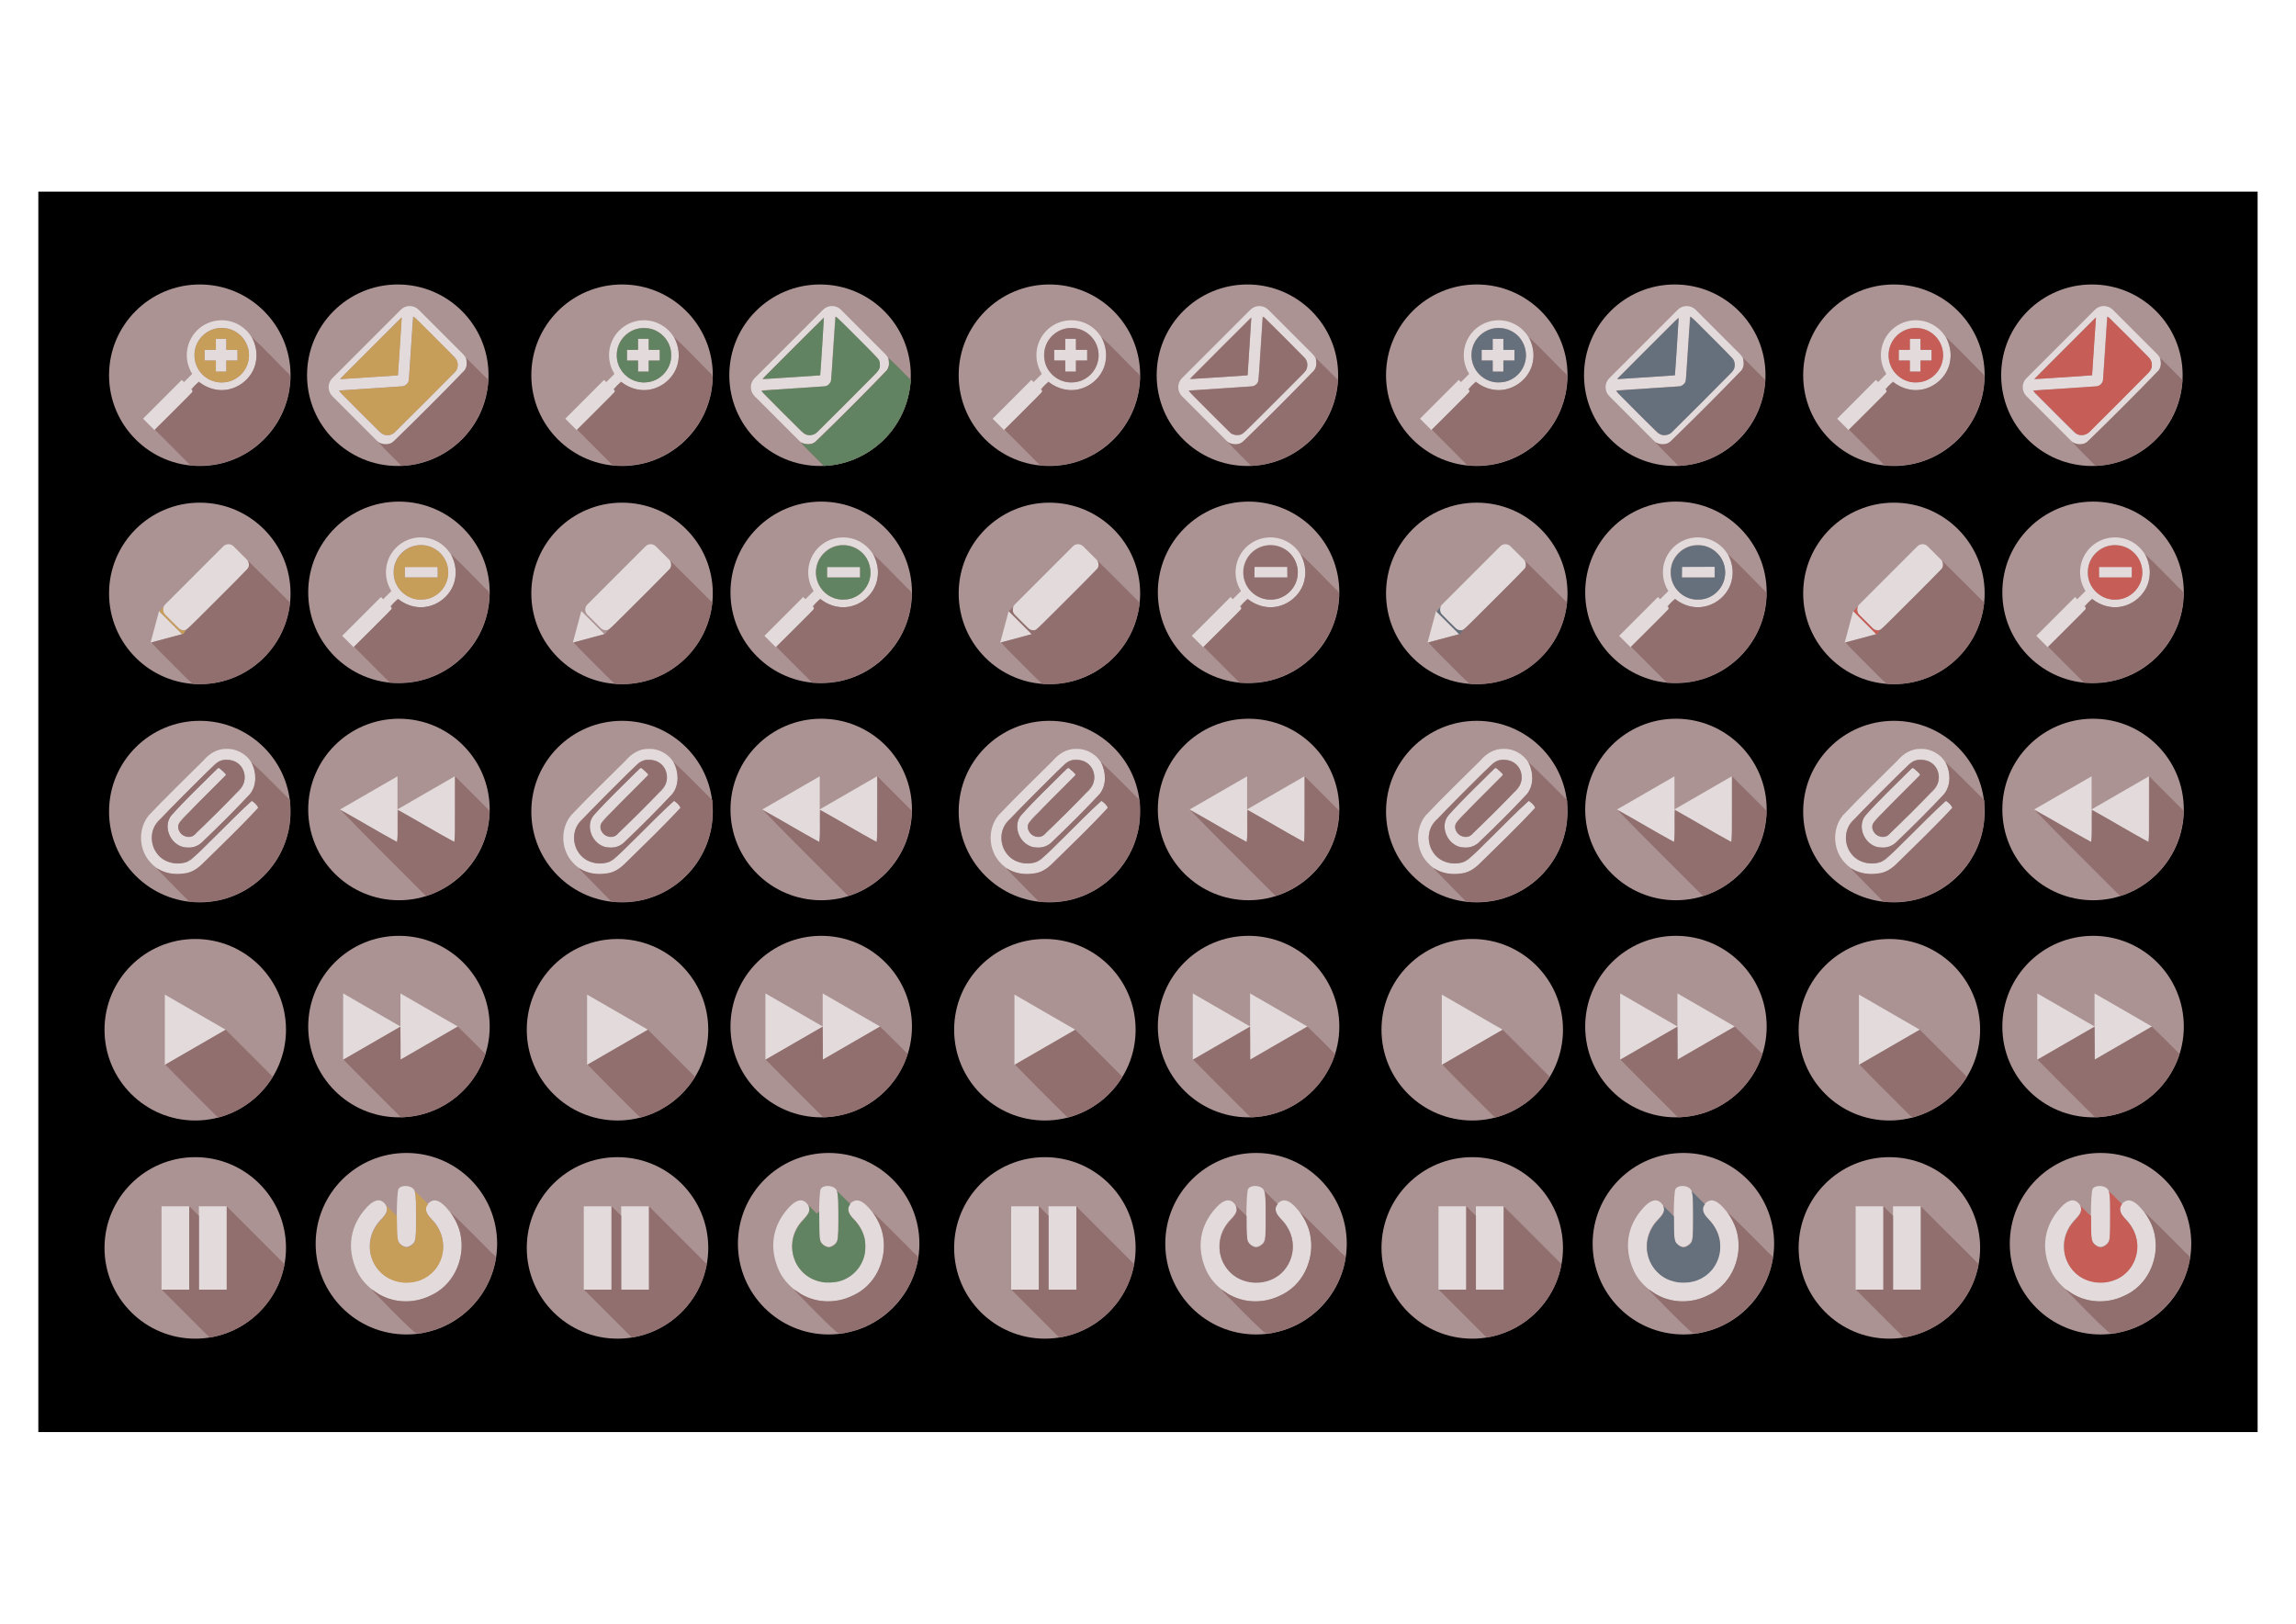 <?xml version="1.0" encoding="UTF-8"?>
<svg width="297mm" height="210mm" version="1.1" viewBox="0 0 1052.362 744.094" xmlns="http://www.w3.org/2000/svg">
 <defs>
  <filter id="bn" color-interpolation-filters="sRGB">
   <feComposite in2="SourceGraphic" k2="1" operator="arithmetic" result="composite1"/>
   <feColorMatrix in="composite1" result="colormatrix1" type="saturate" values="1"/>
   <feFlood flood-color="rgb(100,148,166)" result="flood1"/>
   <feBlend in="flood1" in2="colormatrix1" mode="multiply" result="blend1"/>
   <feBlend in2="blend1" mode="screen" result="blend2"/>
   <feColorMatrix in="blend2" result="colormatrix2" type="saturate" values="1"/>
   <feComposite in="colormatrix2" in2="SourceGraphic" operator="in" result="composite2"/>
  </filter>
  <filter id="bo" color-interpolation-filters="sRGB">
   <feComposite in2="SourceGraphic" k2="1" operator="arithmetic" result="composite1"/>
   <feColorMatrix in="composite1" result="colormatrix1" type="saturate" values="1"/>
   <feFlood flood-color="rgb(100,148,166)" result="flood1"/>
   <feBlend in="flood1" in2="colormatrix1" mode="multiply" result="blend1"/>
   <feBlend in2="blend1" mode="screen" result="blend2"/>
   <feColorMatrix in="blend2" result="colormatrix2" type="saturate" values="1"/>
   <feComposite in="colormatrix2" in2="SourceGraphic" operator="in" result="composite2"/>
  </filter>
  <filter id="bp" color-interpolation-filters="sRGB">
   <feComposite in2="SourceGraphic" k2="1" operator="arithmetic" result="composite1"/>
   <feColorMatrix in="composite1" result="colormatrix1" type="saturate" values="1"/>
   <feFlood flood-color="rgb(100,148,166)" result="flood1"/>
   <feBlend in="flood1" in2="colormatrix1" mode="multiply" result="blend1"/>
   <feBlend in2="blend1" mode="screen" result="blend2"/>
   <feColorMatrix in="blend2" result="colormatrix2" type="saturate" values="1"/>
   <feComposite in="colormatrix2" in2="SourceGraphic" operator="in" result="composite2"/>
  </filter>
  <filter id="bq" color-interpolation-filters="sRGB">
   <feComposite in2="SourceGraphic" k2="1" operator="arithmetic" result="composite1"/>
   <feColorMatrix in="composite1" result="colormatrix1" type="saturate" values="1"/>
   <feFlood flood-color="rgb(100,148,166)" result="flood1"/>
   <feBlend in="flood1" in2="colormatrix1" mode="multiply" result="blend1"/>
   <feBlend in2="blend1" mode="screen" result="blend2"/>
   <feColorMatrix in="blend2" result="colormatrix2" type="saturate" values="1"/>
   <feComposite in="colormatrix2" in2="SourceGraphic" operator="in" result="composite2"/>
  </filter>
  <filter id="br" color-interpolation-filters="sRGB">
   <feComposite in2="SourceGraphic" k2="1" operator="arithmetic" result="composite1"/>
   <feColorMatrix in="composite1" result="colormatrix1" type="saturate" values="1"/>
   <feFlood flood-color="rgb(100,148,166)" result="flood1"/>
   <feBlend in="flood1" in2="colormatrix1" mode="multiply" result="blend1"/>
   <feBlend in2="blend1" mode="screen" result="blend2"/>
   <feColorMatrix in="blend2" result="colormatrix2" type="saturate" values="1"/>
   <feComposite in="colormatrix2" in2="SourceGraphic" operator="in" result="composite2"/>
  </filter>
  <filter id="bs" color-interpolation-filters="sRGB">
   <feComposite in2="SourceGraphic" k2="1" operator="arithmetic" result="composite1"/>
   <feColorMatrix in="composite1" result="colormatrix1" type="saturate" values="1"/>
   <feFlood flood-color="rgb(100,148,166)" result="flood1"/>
   <feBlend in="flood1" in2="colormatrix1" mode="multiply" result="blend1"/>
   <feBlend in2="blend1" mode="screen" result="blend2"/>
   <feColorMatrix in="blend2" result="colormatrix2" type="saturate" values="1"/>
   <feComposite in="colormatrix2" in2="SourceGraphic" operator="in" result="composite2"/>
  </filter>
  <filter id="bt" color-interpolation-filters="sRGB">
   <feComposite in2="SourceGraphic" k2="1" operator="arithmetic" result="composite1"/>
   <feColorMatrix in="composite1" result="colormatrix1" type="saturate" values="1"/>
   <feFlood flood-color="rgb(100,148,166)" result="flood1"/>
   <feBlend in="flood1" in2="colormatrix1" mode="multiply" result="blend1"/>
   <feBlend in2="blend1" mode="screen" result="blend2"/>
   <feColorMatrix in="blend2" result="colormatrix2" type="saturate" values="1"/>
   <feComposite in="colormatrix2" in2="SourceGraphic" operator="in" result="composite2"/>
  </filter>
  <filter id="bu" color-interpolation-filters="sRGB">
   <feComposite in2="SourceGraphic" k2="1" operator="arithmetic" result="composite1"/>
   <feColorMatrix in="composite1" result="colormatrix1" type="saturate" values="1"/>
   <feFlood flood-color="rgb(100,148,166)" result="flood1"/>
   <feBlend in="flood1" in2="colormatrix1" mode="multiply" result="blend1"/>
   <feBlend in2="blend1" mode="screen" result="blend2"/>
   <feColorMatrix in="blend2" result="colormatrix2" type="saturate" values="1"/>
   <feComposite in="colormatrix2" in2="SourceGraphic" operator="in" result="composite2"/>
  </filter>
  <filter id="bv" color-interpolation-filters="sRGB">
   <feComposite in2="SourceGraphic" k2="1" operator="arithmetic" result="composite1"/>
   <feColorMatrix in="composite1" result="colormatrix1" type="saturate" values="1"/>
   <feFlood flood-color="rgb(100,148,166)" result="flood1"/>
   <feBlend in="flood1" in2="colormatrix1" mode="multiply" result="blend1"/>
   <feBlend in2="blend1" mode="screen" result="blend2"/>
   <feColorMatrix in="blend2" result="colormatrix2" type="saturate" values="1"/>
   <feComposite in="colormatrix2" in2="SourceGraphic" operator="in" result="composite2"/>
  </filter>
  <filter id="bw" color-interpolation-filters="sRGB">
   <feComposite in2="SourceGraphic" k2="1" operator="arithmetic" result="composite1"/>
   <feColorMatrix in="composite1" result="colormatrix1" type="saturate" values="1"/>
   <feFlood flood-color="rgb(100,148,166)" result="flood1"/>
   <feBlend in="flood1" in2="colormatrix1" mode="multiply" result="blend1"/>
   <feBlend in2="blend1" mode="screen" result="blend2"/>
   <feColorMatrix in="blend2" result="colormatrix2" type="saturate" values="1"/>
   <feComposite in="colormatrix2" in2="SourceGraphic" operator="in" result="composite2"/>
  </filter>
  <filter id="bx" color-interpolation-filters="sRGB">
   <feComposite in2="SourceGraphic" k2="1" operator="arithmetic" result="composite1"/>
   <feColorMatrix in="composite1" result="colormatrix1" type="saturate" values="1"/>
   <feFlood flood-color="rgb(97,177,123)" result="flood1"/>
   <feBlend in="flood1" in2="colormatrix1" mode="multiply" result="blend1"/>
   <feBlend in2="blend1" mode="screen" result="blend2"/>
   <feColorMatrix in="blend2" result="colormatrix2" type="saturate" values="1"/>
   <feComposite in="colormatrix2" in2="SourceGraphic" operator="in" result="composite2"/>
  </filter>
  <filter id="by" color-interpolation-filters="sRGB">
   <feComposite in2="SourceGraphic" k2="1" operator="arithmetic" result="composite1"/>
   <feColorMatrix in="composite1" result="colormatrix1" type="saturate" values="1"/>
   <feFlood flood-color="rgb(97,177,123)" result="flood1"/>
   <feBlend in="flood1" in2="colormatrix1" mode="multiply" result="blend1"/>
   <feBlend in2="blend1" mode="screen" result="blend2"/>
   <feColorMatrix in="blend2" result="colormatrix2" type="saturate" values="1"/>
   <feComposite in="colormatrix2" in2="SourceGraphic" operator="in" result="composite2"/>
  </filter>
  <filter id="bz" color-interpolation-filters="sRGB">
   <feComposite in2="SourceGraphic" k2="1" operator="arithmetic" result="composite1"/>
   <feColorMatrix in="composite1" result="colormatrix1" type="saturate" values="1"/>
   <feFlood flood-color="rgb(97,177,123)" result="flood1"/>
   <feBlend in="flood1" in2="colormatrix1" mode="multiply" result="blend1"/>
   <feBlend in2="blend1" mode="screen" result="blend2"/>
   <feColorMatrix in="blend2" result="colormatrix2" type="saturate" values="1"/>
   <feComposite in="colormatrix2" in2="SourceGraphic" operator="in" result="composite2"/>
  </filter>
  <filter id="ca" color-interpolation-filters="sRGB">
   <feComposite in2="SourceGraphic" k2="1" operator="arithmetic" result="composite1"/>
   <feColorMatrix in="composite1" result="colormatrix1" type="saturate" values="1"/>
   <feFlood flood-color="rgb(97,177,123)" result="flood1"/>
   <feBlend in="flood1" in2="colormatrix1" mode="multiply" result="blend1"/>
   <feBlend in2="blend1" mode="screen" result="blend2"/>
   <feColorMatrix in="blend2" result="colormatrix2" type="saturate" values="1"/>
   <feComposite in="colormatrix2" in2="SourceGraphic" operator="in" result="composite2"/>
  </filter>
  <filter id="ao" color-interpolation-filters="sRGB">
   <feComposite in2="SourceGraphic" k2="1" operator="arithmetic" result="composite1"/>
   <feColorMatrix in="composite1" result="colormatrix1" type="saturate" values="1"/>
   <feFlood flood-color="rgb(97,177,123)" result="flood1"/>
   <feBlend in="flood1" in2="colormatrix1" mode="multiply" result="blend1"/>
   <feBlend in2="blend1" mode="screen" result="blend2"/>
   <feColorMatrix in="blend2" result="colormatrix2" type="saturate" values="1"/>
   <feComposite in="colormatrix2" in2="SourceGraphic" operator="in" result="composite2"/>
  </filter>
  <filter id="ap" color-interpolation-filters="sRGB">
   <feComposite in2="SourceGraphic" k2="1" operator="arithmetic" result="composite1"/>
   <feColorMatrix in="composite1" result="colormatrix1" type="saturate" values="1"/>
   <feFlood flood-color="rgb(97,177,123)" result="flood1"/>
   <feBlend in="flood1" in2="colormatrix1" mode="multiply" result="blend1"/>
   <feBlend in2="blend1" mode="screen" result="blend2"/>
   <feColorMatrix in="blend2" result="colormatrix2" type="saturate" values="1"/>
   <feComposite in="colormatrix2" in2="SourceGraphic" operator="in" result="composite2"/>
  </filter>
  <filter id="aq" color-interpolation-filters="sRGB">
   <feComposite in2="SourceGraphic" k2="1" operator="arithmetic" result="composite1"/>
   <feColorMatrix in="composite1" result="colormatrix1" type="saturate" values="1"/>
   <feFlood flood-color="rgb(97,177,123)" result="flood1"/>
   <feBlend in="flood1" in2="colormatrix1" mode="multiply" result="blend1"/>
   <feBlend in2="blend1" mode="screen" result="blend2"/>
   <feColorMatrix in="blend2" result="colormatrix2" type="saturate" values="1"/>
   <feComposite in="colormatrix2" in2="SourceGraphic" operator="in" result="composite2"/>
  </filter>
  <filter id="ar" color-interpolation-filters="sRGB">
   <feComposite in2="SourceGraphic" k2="1" operator="arithmetic" result="composite1"/>
   <feColorMatrix in="composite1" result="colormatrix1" type="saturate" values="1"/>
   <feFlood flood-color="rgb(97,177,123)" result="flood1"/>
   <feBlend in="flood1" in2="colormatrix1" mode="multiply" result="blend1"/>
   <feBlend in2="blend1" mode="screen" result="blend2"/>
   <feColorMatrix in="blend2" result="colormatrix2" type="saturate" values="1"/>
   <feComposite in="colormatrix2" in2="SourceGraphic" operator="in" result="composite2"/>
  </filter>
  <filter id="as" color-interpolation-filters="sRGB">
   <feComposite in2="SourceGraphic" k2="1" operator="arithmetic" result="composite1"/>
   <feColorMatrix in="composite1" result="colormatrix1" type="saturate" values="1"/>
   <feFlood flood-color="rgb(97,177,123)" result="flood1"/>
   <feBlend in="flood1" in2="colormatrix1" mode="multiply" result="blend1"/>
   <feBlend in2="blend1" mode="screen" result="blend2"/>
   <feColorMatrix in="blend2" result="colormatrix2" type="saturate" values="1"/>
   <feComposite in="colormatrix2" in2="SourceGraphic" operator="in" result="composite2"/>
  </filter>
  <filter id="at" color-interpolation-filters="sRGB">
   <feComposite in2="SourceGraphic" k2="1" operator="arithmetic" result="composite1"/>
   <feColorMatrix in="composite1" result="colormatrix1" type="saturate" values="1"/>
   <feFlood flood-color="rgb(97,177,123)" result="flood1"/>
   <feBlend in="flood1" in2="colormatrix1" mode="multiply" result="blend1"/>
   <feBlend in2="blend1" mode="screen" result="blend2"/>
   <feColorMatrix in="blend2" result="colormatrix2" type="saturate" values="1"/>
   <feComposite in="colormatrix2" in2="SourceGraphic" operator="in" result="composite2"/>
  </filter>
  <filter id="au" color-interpolation-filters="sRGB">
   <feComposite in2="SourceGraphic" k2="1" operator="arithmetic" result="composite1"/>
   <feColorMatrix in="composite1" result="colormatrix1" type="saturate" values="1"/>
   <feFlood flood-color="rgb(239,120,110)" result="flood1"/>
   <feBlend in="flood1" in2="colormatrix1" mode="multiply" result="blend1"/>
   <feBlend in2="blend1" mode="screen" result="blend2"/>
   <feColorMatrix in="blend2" result="colormatrix2" type="saturate" values="1"/>
   <feComposite in="colormatrix2" in2="SourceGraphic" operator="in" result="composite2"/>
  </filter>
  <filter id="av" color-interpolation-filters="sRGB">
   <feComposite in2="SourceGraphic" k2="1" operator="arithmetic" result="composite1"/>
   <feColorMatrix in="composite1" result="colormatrix1" type="saturate" values="1"/>
   <feFlood flood-color="rgb(239,120,110)" result="flood1"/>
   <feBlend in="flood1" in2="colormatrix1" mode="multiply" result="blend1"/>
   <feBlend in2="blend1" mode="screen" result="blend2"/>
   <feColorMatrix in="blend2" result="colormatrix2" type="saturate" values="1"/>
   <feComposite in="colormatrix2" in2="SourceGraphic" operator="in" result="composite2"/>
  </filter>
  <filter id="aw" color-interpolation-filters="sRGB">
   <feComposite in2="SourceGraphic" k2="1" operator="arithmetic" result="composite1"/>
   <feColorMatrix in="composite1" result="colormatrix1" type="saturate" values="1"/>
   <feFlood flood-color="rgb(239,120,110)" result="flood1"/>
   <feBlend in="flood1" in2="colormatrix1" mode="multiply" result="blend1"/>
   <feBlend in2="blend1" mode="screen" result="blend2"/>
   <feColorMatrix in="blend2" result="colormatrix2" type="saturate" values="1"/>
   <feComposite in="colormatrix2" in2="SourceGraphic" operator="in" result="composite2"/>
  </filter>
  <filter id="ax" color-interpolation-filters="sRGB">
   <feComposite in2="SourceGraphic" k2="1" operator="arithmetic" result="composite1"/>
   <feColorMatrix in="composite1" result="colormatrix1" type="saturate" values="1"/>
   <feFlood flood-color="rgb(239,120,110)" result="flood1"/>
   <feBlend in="flood1" in2="colormatrix1" mode="multiply" result="blend1"/>
   <feBlend in2="blend1" mode="screen" result="blend2"/>
   <feColorMatrix in="blend2" result="colormatrix2" type="saturate" values="1"/>
   <feComposite in="colormatrix2" in2="SourceGraphic" operator="in" result="composite2"/>
  </filter>
  <filter id="ay" color-interpolation-filters="sRGB">
   <feComposite in2="SourceGraphic" k2="1" operator="arithmetic" result="composite1"/>
   <feColorMatrix in="composite1" result="colormatrix1" type="saturate" values="1"/>
   <feFlood flood-color="rgb(239,120,110)" result="flood1"/>
   <feBlend in="flood1" in2="colormatrix1" mode="multiply" result="blend1"/>
   <feBlend in2="blend1" mode="screen" result="blend2"/>
   <feColorMatrix in="blend2" result="colormatrix2" type="saturate" values="1"/>
   <feComposite in="colormatrix2" in2="SourceGraphic" operator="in" result="composite2"/>
  </filter>
  <filter id="az" color-interpolation-filters="sRGB">
   <feComposite in2="SourceGraphic" k2="1" operator="arithmetic" result="composite1"/>
   <feColorMatrix in="composite1" result="colormatrix1" type="saturate" values="1"/>
   <feFlood flood-color="rgb(239,120,110)" result="flood1"/>
   <feBlend in="flood1" in2="colormatrix1" mode="multiply" result="blend1"/>
   <feBlend in2="blend1" mode="screen" result="blend2"/>
   <feColorMatrix in="blend2" result="colormatrix2" type="saturate" values="1"/>
   <feComposite in="colormatrix2" in2="SourceGraphic" operator="in" result="composite2"/>
  </filter>
  <filter id="ba" color-interpolation-filters="sRGB">
   <feComposite in2="SourceGraphic" k2="1" operator="arithmetic" result="composite1"/>
   <feColorMatrix in="composite1" result="colormatrix1" type="saturate" values="1"/>
   <feFlood flood-color="rgb(239,120,110)" result="flood1"/>
   <feBlend in="flood1" in2="colormatrix1" mode="multiply" result="blend1"/>
   <feBlend in2="blend1" mode="screen" result="blend2"/>
   <feColorMatrix in="blend2" result="colormatrix2" type="saturate" values="1"/>
   <feComposite in="colormatrix2" in2="SourceGraphic" operator="in" result="composite2"/>
  </filter>
  <filter id="bb" color-interpolation-filters="sRGB">
   <feComposite in2="SourceGraphic" k2="1" operator="arithmetic" result="composite1"/>
   <feColorMatrix in="composite1" result="colormatrix1" type="saturate" values="1"/>
   <feFlood flood-color="rgb(239,120,110)" result="flood1"/>
   <feBlend in="flood1" in2="colormatrix1" mode="multiply" result="blend1"/>
   <feBlend in2="blend1" mode="screen" result="blend2"/>
   <feColorMatrix in="blend2" result="colormatrix2" type="saturate" values="1"/>
   <feComposite in="colormatrix2" in2="SourceGraphic" operator="in" result="composite2"/>
  </filter>
  <filter id="bc" color-interpolation-filters="sRGB">
   <feComposite in2="SourceGraphic" k2="1" operator="arithmetic" result="composite1"/>
   <feColorMatrix in="composite1" result="colormatrix1" type="saturate" values="1"/>
   <feFlood flood-color="rgb(239,120,110)" result="flood1"/>
   <feBlend in="flood1" in2="colormatrix1" mode="multiply" result="blend1"/>
   <feBlend in2="blend1" mode="screen" result="blend2"/>
   <feColorMatrix in="blend2" result="colormatrix2" type="saturate" values="1"/>
   <feComposite in="colormatrix2" in2="SourceGraphic" operator="in" result="composite2"/>
  </filter>
  <filter id="bd" color-interpolation-filters="sRGB">
   <feComposite in2="SourceGraphic" k2="1" operator="arithmetic" result="composite1"/>
   <feColorMatrix in="composite1" result="colormatrix1" type="saturate" values="1"/>
   <feFlood flood-color="rgb(239,120,110)" result="flood1"/>
   <feBlend in="flood1" in2="colormatrix1" mode="multiply" result="blend1"/>
   <feBlend in2="blend1" mode="screen" result="blend2"/>
   <feColorMatrix in="blend2" result="colormatrix2" type="saturate" values="1"/>
   <feComposite in="colormatrix2" in2="SourceGraphic" operator="in" result="composite2"/>
  </filter>
  <filter id="be" color-interpolation-filters="sRGB">
   <feComposite in2="SourceGraphic" k2="1" operator="arithmetic" result="composite1"/>
   <feColorMatrix in="composite1" result="colormatrix1" type="saturate" values="1"/>
   <feFlood flood-color="rgb(239,222,114)" result="flood1"/>
   <feBlend in="flood1" in2="colormatrix1" mode="multiply" result="blend1"/>
   <feBlend in2="blend1" mode="screen" result="blend2"/>
   <feColorMatrix in="blend2" result="colormatrix2" type="saturate" values="1"/>
   <feComposite in="colormatrix2" in2="SourceGraphic" operator="in" result="composite2"/>
  </filter>
  <filter id="bf" color-interpolation-filters="sRGB">
   <feComposite in2="SourceGraphic" k2="1" operator="arithmetic" result="composite1"/>
   <feColorMatrix in="composite1" result="colormatrix1" type="saturate" values="1"/>
   <feFlood flood-color="rgb(239,222,114)" result="flood1"/>
   <feBlend in="flood1" in2="colormatrix1" mode="multiply" result="blend1"/>
   <feBlend in2="blend1" mode="screen" result="blend2"/>
   <feColorMatrix in="blend2" result="colormatrix2" type="saturate" values="1"/>
   <feComposite in="colormatrix2" in2="SourceGraphic" operator="in" result="composite2"/>
  </filter>
  <filter id="bg" color-interpolation-filters="sRGB">
   <feComposite in2="SourceGraphic" k2="1" operator="arithmetic" result="composite1"/>
   <feColorMatrix in="composite1" result="colormatrix1" type="saturate" values="1"/>
   <feFlood flood-color="rgb(239,222,114)" result="flood1"/>
   <feBlend in="flood1" in2="colormatrix1" mode="multiply" result="blend1"/>
   <feBlend in2="blend1" mode="screen" result="blend2"/>
   <feColorMatrix in="blend2" result="colormatrix2" type="saturate" values="1"/>
   <feComposite in="colormatrix2" in2="SourceGraphic" operator="in" result="composite2"/>
  </filter>
  <filter id="bh" color-interpolation-filters="sRGB">
   <feComposite in2="SourceGraphic" k2="1" operator="arithmetic" result="composite1"/>
   <feColorMatrix in="composite1" result="colormatrix1" type="saturate" values="1"/>
   <feFlood flood-color="rgb(239,222,114)" result="flood1"/>
   <feBlend in="flood1" in2="colormatrix1" mode="multiply" result="blend1"/>
   <feBlend in2="blend1" mode="screen" result="blend2"/>
   <feColorMatrix in="blend2" result="colormatrix2" type="saturate" values="1"/>
   <feComposite in="colormatrix2" in2="SourceGraphic" operator="in" result="composite2"/>
  </filter>
  <filter id="bi" color-interpolation-filters="sRGB">
   <feComposite in2="SourceGraphic" k2="1" operator="arithmetic" result="composite1"/>
   <feColorMatrix in="composite1" result="colormatrix1" type="saturate" values="1"/>
   <feFlood flood-color="rgb(239,222,114)" result="flood1"/>
   <feBlend in="flood1" in2="colormatrix1" mode="multiply" result="blend1"/>
   <feBlend in2="blend1" mode="screen" result="blend2"/>
   <feColorMatrix in="blend2" result="colormatrix2" type="saturate" values="1"/>
   <feComposite in="colormatrix2" in2="SourceGraphic" operator="in" result="composite2"/>
  </filter>
  <filter id="bj" color-interpolation-filters="sRGB">
   <feComposite in2="SourceGraphic" k2="1" operator="arithmetic" result="composite1"/>
   <feColorMatrix in="composite1" result="colormatrix1" type="saturate" values="1"/>
   <feFlood flood-color="rgb(239,222,114)" result="flood1"/>
   <feBlend in="flood1" in2="colormatrix1" mode="multiply" result="blend1"/>
   <feBlend in2="blend1" mode="screen" result="blend2"/>
   <feColorMatrix in="blend2" result="colormatrix2" type="saturate" values="1"/>
   <feComposite in="colormatrix2" in2="SourceGraphic" operator="in" result="composite2"/>
  </filter>
  <filter id="bk" color-interpolation-filters="sRGB">
   <feComposite in2="SourceGraphic" k2="1" operator="arithmetic" result="composite1"/>
   <feColorMatrix in="composite1" result="colormatrix1" type="saturate" values="1"/>
   <feFlood flood-color="rgb(239,222,114)" result="flood1"/>
   <feBlend in="flood1" in2="colormatrix1" mode="multiply" result="blend1"/>
   <feBlend in2="blend1" mode="screen" result="blend2"/>
   <feColorMatrix in="blend2" result="colormatrix2" type="saturate" values="1"/>
   <feComposite in="colormatrix2" in2="SourceGraphic" operator="in" result="composite2"/>
  </filter>
  <filter id="bl" color-interpolation-filters="sRGB">
   <feComposite in2="SourceGraphic" k2="1" operator="arithmetic" result="composite1"/>
   <feColorMatrix in="composite1" result="colormatrix1" type="saturate" values="1"/>
   <feFlood flood-color="rgb(239,222,114)" result="flood1"/>
   <feBlend in="flood1" in2="colormatrix1" mode="multiply" result="blend1"/>
   <feBlend in2="blend1" mode="screen" result="blend2"/>
   <feColorMatrix in="blend2" result="colormatrix2" type="saturate" values="1"/>
   <feComposite in="colormatrix2" in2="SourceGraphic" operator="in" result="composite2"/>
  </filter>
  <filter id="bm" color-interpolation-filters="sRGB">
   <feComposite in2="SourceGraphic" k2="1" operator="arithmetic" result="composite1"/>
   <feColorMatrix in="composite1" result="colormatrix1" type="saturate" values="1"/>
   <feFlood flood-color="rgb(239,222,114)" result="flood1"/>
   <feBlend in="flood1" in2="colormatrix1" mode="multiply" result="blend1"/>
   <feBlend in2="blend1" mode="screen" result="blend2"/>
   <feColorMatrix in="blend2" result="colormatrix2" type="saturate" values="1"/>
   <feComposite in="colormatrix2" in2="SourceGraphic" operator="in" result="composite2"/>
  </filter>
  <filter id="cb" color-interpolation-filters="sRGB">
   <feComposite in2="SourceGraphic" k2="1" operator="arithmetic" result="composite1"/>
   <feColorMatrix in="composite1" result="colormatrix1" type="saturate" values="1"/>
   <feFlood flood-color="rgb(239,222,114)" result="flood1"/>
   <feBlend in="flood1" in2="colormatrix1" mode="multiply" result="blend1"/>
   <feBlend in2="blend1" mode="screen" result="blend2"/>
   <feColorMatrix in="blend2" result="colormatrix2" type="saturate" values="1"/>
   <feComposite in="colormatrix2" in2="SourceGraphic" operator="in" result="composite2"/>
  </filter>
 </defs>
 <g transform="translate(0 -308.27)">
  <rect x="17.569" y="396.09" width="1017.2" height="568.45"/>
  <g transform="matrix(1.327 0 0 1.327 37.974 80.1)">
   <g transform="matrix(.554 0 0 .554 270.94 238.73)">
    <circle cx="237" cy="113.35" r="56.575" fill="#ac9393"/>
    <path d="m238.86 72.548c3.096-3.096 8.082-3.096 11.178 3.7e-4l27.759 27.759c3.096 3.096 3.097 8.082 3.8e-4 11.178l-42.664 42.664c-3.096 3.096-8.082 3.096-11.179 0l-27.759-27.759c-3.096-3.096-3.096-8.082 0-11.179l42.664-42.664zm-0.25 5.467-36.948 36.948c-0.259 0.259-0.492 0.533-0.7 0.819l36.095-2.372 2.373-36.096c-0.286 0.209-0.56 0.442-0.819 0.7zm7.878-1.297-2.592 39.436c-0.07 1.058-0.595 2.031-1.371 2.725-0.693 0.775-1.666 1.3-2.724 1.37l-39.436 2.592c0.323 0.649 0.754 1.26 1.296 1.802l24.04 24.04c2.682 2.682 6.999 2.682 9.681 0l36.948-36.948c2.682-2.682 2.682-6.999 3.8e-4 -9.681l-24.04-24.04c-0.543-0.543-1.153-0.974-1.803-1.297z" fill="#e3dbdb"/>
    <path d="m279.87 104.95c0.336 2.451-0.391 4.866-2.366 6.443-13.908 14.563-28.189 28.779-42.7 42.742-2.435 2.878-6.828 2.717-9.862 1.022 4.591 5.101 9.602 9.819 14.403 14.725 18.039-0.789 35.378-10.678 45.03-25.968 5.33-8.221 8.393-17.825 9.107-27.581-4.588-4.583-9.176-9.166-13.764-13.749 0.05 0.789 0.1 1.578 0.151 2.366z" fill="#916f6f"/>
   </g>
   <g transform="matrix(.554 0 0 .554 270.94 237.96)">
    <circle cx="113.56" cy="250.75" r="56.575" fill="#ac9393"/>
    <path d="m134.61 221.4c-1.775-1.775-4.632-1.775-6.407-1e-5l-36.24 36.24c-1.775 1.775-1.775 4.632 1e-5 6.407l8.299 8.299c1.775 1.775 4.632 1.775 6.407 0l36.24-36.24c1.775-1.775 1.775-4.632 0-6.407l-8.299-8.299zm-46.451 40.339-5.274 19.685 19.685-5.274-14.411-14.411z" fill="#e3dbdb"/>
    <path d="m143.45 230.2c0.955 1.712 1.155 4.176-0.483 5.557-9.519 9.936-19.364 19.555-29.102 29.275-2.874 2.755-5.613 5.707-8.636 8.275-1.223 0.627-1.419 2.628-2.853 2.898-6.341 1.672-12.732 3.377-19.042 5.115 4.756 5.28 9.932 10.182 14.915 15.251 3.556 3.447 6.903 7.132 10.675 10.344 1.371 0.56 2.978 0.172 4.437 0.328 18.048 0.261 35.856-8.931 46.228-23.68 5.701-7.939 9.141-17.387 10.253-27.076-8.796-8.757-17.532-17.627-26.392-26.287z" fill="#916f6f"/>
   </g>
   <g transform="matrix(.554 0 0 .554 270.94 239.63)">
    <circle cx="113.56" cy="383.73" r="56.575" fill="#ac9393"/>
    <path d="m130.28 344.65c-5.707-0.2-10.906 2.987-14.46 7.264-11.379 11.313-22.956 22.448-33.99 34.093-7.006 8.433-6.414 21.853 1.218 29.692 7.64 8.591 22.102 9.6 30.792 2.055 12.287-11.914 24.439-23.987 36.345-36.279-0.708-1.847-2.469-3.237-4.012-4.387-1.762 0.103-2.893 2.587-4.393 3.599-11.184 10.901-21.959 22.25-33.381 32.891-6.861 4.601-16.938 2.808-21.735-3.933-4.9-6.443-3.798-16.409 2.454-21.585 11.373-11.544 22.733-23.122 34.417-34.351 5.665-4.884 15.576-1.906 17.586 5.338 1.551 4.784-0.607 10.062-4.568 13.078-9.009 8.958-17.75 18.231-27.14 26.778-4.565 2.634-10.724-2.317-9.094-7.346 2.005-3.978 6.041-6.61 8.905-9.966 6.949-6.968 13.908-13.927 20.859-20.894-1.814-1.063-3.656-4.99-5.45-3.981-9.667 9.868-19.792 19.337-29.112 29.519-4.003 5.777-1.938 14.373 4.019 17.977 5.222 3.615 12.931 2.383 16.862-2.583 9.608-9.498 19.407-18.843 28.553-28.782 5.753-7.574 3.781-19.586-4.112-24.922-3.051-2.182-6.799-3.422-10.564-3.274z" fill="#e3dbdb"/>
    <path d="m129.05 351.55c-4.561 0.186-7.402 4.503-10.629 7.176-10.61 10.644-21.476 21.058-31.633 32.137-5.883 7.205-3.047 19.166 5.186 23.312 4.163 2.074 9.336 2.469 13.699 0.855 6.498-4.149 11.477-10.231 17.093-15.444 7.722-7.511 15.23-15.378 23.251-22.502 1.574 1.032 3.245 2.514 3.928 4.264-10.185 11.182-21.164 21.635-31.964 32.225-3.913 3.879-8.104 8.237-13.959 8.679-5.628 0.872-11.519 0.196-16.461-2.783-2.408-1.315 1.501 1.954 1.855 2.562 5.875 6.06 11.835 12.038 17.757 18.052 8.526 0.075 17.294 0.102 25.327-3.182 17.473-6.034 31.255-21.237 35.737-39.147 2.065-6.847 1.685-14.047 1.697-21.105-8.081-7.931-15.955-16.176-24.256-23.822 3.116 6.091 3.673 14.216-0.736 19.846-9.555 10.205-19.428 20.133-29.591 29.733-2.472 2.608-5.925 4.038-9.523 3.656-9.555 0.35-16.191-12.722-9.842-20.025 8.443-9.528 17.691-18.319 26.74-27.266 1.095-0.594 2.2-3.278 3.543-1.656 0.976 1.253 4.265 2.693 3.373 4.085-9.338 9.61-19.184 18.751-28.073 28.784-2.026 1.826-1.816 4.724-0.26 6.786 2.204 3.31 7.711 3.66 10.062 0.291 9.32-9.102 18.8-18.083 27.532-27.756 4.495-4.774 2.93-13.361-2.823-16.44-2.114-1.249-4.637-1.367-7.028-1.314z" fill="#916f6f"/>
   </g>
   <g transform="matrix(.554 0 0 .554 270.94 238.73)">
    <circle cx="113.56" cy="113.35" r="56.575" fill="#ac9393"/>
    <path d="m142.58 85.472a21.748 21.748 0 0 1 -3.1e-4 30.757 21.748 21.748 0 0 1 -29.652 1.028l-4.8 4.8 1.37 1.37-24.167 24.167-7.156-7.156 24.167-24.167 1.37 1.37 5.144-5.144a21.748 21.748 0 0 1 2.968 -27.025 21.748 21.748 0 0 1 30.757 -3.2e-4zm-3.35 3.35a17.011 17.011 0 0 0 -24.057 3.2e-4 17.011 17.011 0 0 0 0 24.057 17.011 17.011 0 0 0 24.057 3.2e-4 17.011 17.011 0 0 0 0 -24.057z" fill="#e3dbdb"/>
    <path d="m146.05 89.549c2.174 4.505 3.43 9.593 2.599 14.62-1.479 11.823-14.093 20.709-25.721 17.987-3.589-0.699-6.956-2.418-9.834-4.533-1.68 1.197-3.512 2.776-4.436 4.625 1.306 1.505-1.333 2.831-2.053 3.987-6.947 7.084-14.061 14.003-21.085 21.01 7.47 7.485 14.94 14.971 22.41 22.456 8.565 0.089 17.348-0.141 25.374-3.508 20.307-7.414 35.449-27.336 36.494-49.02 0.564-2.462 0.124-4.551-2.086-5.98-7.207-7.203-14.25-14.75-21.661-21.645z" fill="#916f6f"/>
    <path d="m123.48 90.617v6.921h-6.922v6.621h6.922v6.922h6.621v-6.922h6.922v-6.621h-6.922v-6.921h-6.621z" fill="#e3dbdb"/>
   </g>
   <g transform="matrix(.554 0 0 .554 270.94 238.41)">
    <circle cx="237.73" cy="249.28" r="56.575" fill="#ac9393"/>
    <path d="m266.75 221.4a21.748 21.748 0 0 1 -3.1e-4 30.757 21.748 21.748 0 0 1 -29.652 1.028l-4.8 4.8 1.37 1.37-24.167 24.167-7.156-7.156 24.167-24.167 1.37 1.37 5.144-5.144a21.748 21.748 0 0 1 2.968 -27.025 21.748 21.748 0 0 1 30.757 -3.2e-4zm-3.35 3.35a17.011 17.011 0 0 0 -24.057 3.2e-4 17.011 17.011 0 0 0 0 24.057 17.011 17.011 0 0 0 24.057 3.2e-4 17.011 17.011 0 0 0 0 -24.057z" fill="#e3dbdb"/>
    <path d="m270.23 225.48c2.174 4.505 3.43 9.593 2.599 14.62-1.479 11.823-14.093 20.709-25.721 17.987-3.589-0.699-6.956-2.418-9.834-4.533-1.68 1.197-3.512 2.776-4.436 4.625 1.306 1.505-1.333 2.831-2.053 3.987-6.947 7.084-14.061 14.003-21.085 21.01 7.47 7.485 14.94 14.971 22.41 22.456 8.565 0.089 17.348-0.141 25.374-3.508 20.307-7.414 35.449-27.336 36.494-49.02 0.564-2.462 0.124-4.551-2.086-5.98-7.207-7.203-14.25-14.75-21.661-21.645z" fill="#916f6f"/>
    <rect transform="rotate(90)" x="233.35" y="-261.82" width="6.621" height="20.465" fill="#e3dbdb"/>
   </g>
   <g transform="matrix(.554 0 0 .554 270.94 239.51)">
    <circle cx="237.73" cy="382.64" r="56.575" fill="#ac9393"/>
    <path d="m236.81 361.97-35.799 20.668 35.799 20.67v-20.621l35.717 20.621v-41.338l-35.717 20.619v-20.619z" fill="#e3dbdb"/>
    <path d="m272.77 382.42c-0.187 6.757 0.346 13.821-0.551 20.398-11.824-6.264-23.334-13.444-35.018-19.747-0.555 6.528 0.379 13.42-0.721 19.747-11.84-6.287-23.404-13.489-35.111-19.763 17.496 18.059 35.449 35.671 53.178 53.501 19.316-5.957 34.69-22.872 38.465-42.776 0.484-3.432 1.545-7.328 0.964-10.581-7.069-7.063-14.137-14.126-21.206-21.189v20.411z" fill="#916f6f"/>
   </g>
   <g transform="matrix(.554 0 0 .554 270.94 238.77)">
    <circle transform="scale(-1,1)" cx="-237.73" cy="519.31" r="56.575" fill="#ac9393"/>
    <path d="m238.66 498.64 35.799 20.668-35.799 20.67v-20.621l-35.717 20.621v-41.338l35.717 20.619v-20.619z" fill="#e3dbdb"/>
    <path d="m274.33 519.33c-11.835 6.903-23.717 13.724-35.577 20.584-0.05-6.661 0.03-13.324-0.122-19.984 0.117-0.645-0.316-0.436-0.641-0.168-11.637 6.695-23.3 13.393-34.886 20.146 11.06 11.236 22.223 22.373 33.403 33.491 0.878 0.813 1.697 1.786 2.622 2.493 4.818-0.253 9.634-0.886 14.272-2.252 14.104-3.999 26.439-13.776 33.58-26.576 1.925-3.385 3.486-6.974 4.677-10.681-5.596-5.543-11.08-11.203-16.775-16.645-0.177-0.135-0.337-0.34-0.552-0.406z" fill="#916f6f"/>
   </g>
   <g transform="matrix(.554 0 0 .554 270.94 239.86)">
    <circle transform="scale(-1,1)" cx="-110.73" cy="519.31" r="56.575" fill="#ac9393"/>
    <path transform="matrix(0 1 -1 0 721.91 357.04)" d="m184.18 630.15h-43.822l21.911-37.951z" fill="#e3dbdb"/>
    <path d="m110.95 530.13c-6.276 3.645-12.652 7.273-18.873 10.917 8.962 9.282 18.13 18.364 27.255 27.486 1.923 1.842 3.738 3.83 5.784 5.524 4.697-1.395 9.32-3.122 13.564-5.6 8.199-4.648 15.143-11.406 20.153-19.379 0.654-0.554-0.568-0.966-0.788-1.442-9.39-9.506-18.894-18.898-28.348-28.341-6.249 3.611-12.498 7.223-18.746 10.835z" fill="#916f6f"/>
   </g>
   <g transform="matrix(.554 0 0 .554 270.94 238.73)">
    <circle transform="scale(-1,1)" cx="-110.73" cy="657.35" r="56.575" fill="#ac9393"/>
    <path d="m89.712 631.42v51.935h17.311v-51.935h-17.311zm23.304 0v51.935h17.312v-51.935h-17.312z" fill="#e3dbdb"/>
    <path d="m106.97 657.34v26.04h-17.125c9.944 9.944 19.887 19.888 29.831 29.832 12.105-2.017 23.567-7.932 31.994-16.887 6.897-7.269 11.895-16.352 14.124-26.137 0.167-0.945 0.606-2.001 0.434-2.906-11.954-11.948-23.907-23.895-35.861-35.842v51.94h-17.337v-46.023c-2.02-2.019-4.041-4.037-6.061-6.056v26.039z" fill="#916f6f"/>
   </g>
   <g transform="matrix(.554 0 0 .554 270.94 238.73)">
    <circle transform="scale(-1,1)" cx="-242.37" cy="654.73" r="56.575" fill="#ac9393"/>
    <path d="m231.38 688.99c-8.973-3.129-16.579-9.877-20.124-17.855-6.2-13.95-3.945-27.842 6.33-38.988 4.49-4.871 8.27-5.743 11.141-2.571 2.561 2.83 1.98 5.776-1.905 9.661-15.051 15.051-5.426 39.485 15.554 39.485s30.604-24.434 15.554-39.485c-3.949-3.949-4.538-7.295-1.732-9.835 3.19-2.887 6.553-2.045 10.967 2.744 10.275 11.147 12.53 25.038 6.33 38.988-6.732 15.147-26.204 23.403-42.113 17.855zm6.996-34.255c-1.822-1.822-1.999-3.332-1.999-17.057 0-8.469 0.453-15.904 1.035-16.991 1.362-2.544 7.04-2.608 9.305-0.105 1.386 1.532 1.654 4.284 1.654 16.991 0 13.831-0.176 15.339-1.999 17.162-1.099 1.099-2.898 1.999-3.998 1.999s-2.898-0.9-3.998-1.999z" fill="#e3dbdb"/>
    <path d="m269.66 634.85c3.376 4.887 6.117 10.372 6.772 16.371 2.124 14.342-5.552 30.036-19.108 35.852-10.955 5.491-24.858 4.66-34.769-2.672-0.986-0.798-2.845-1.756-0.915-0.029 8.23 8.35 16.282 16.912 24.949 24.808 3.001 3.029 7.239 0.579 10.699-8.1e-4 20.624-5.48 37.139-23.538 40.724-44.582 0.864-2.531-2.74-3.728-3.934-5.644-8.124-8.026-16.116-16.358-24.419-24.104z" fill="#916f6f"/>
   </g>
   <g transform="matrix(.554 0 0 .554 418.55 238.73)" filter="url(#bw)">
    <circle cx="237" cy="113.35" r="56.575" fill="#ac9393"/>
    <path d="m238.86 72.548c3.096-3.096 8.082-3.096 11.178 3.7e-4l27.759 27.759c3.096 3.096 3.097 8.082 3.8e-4 11.178l-42.664 42.664c-3.096 3.096-8.082 3.096-11.179 0l-27.759-27.759c-3.096-3.096-3.096-8.082 0-11.179l42.664-42.664zm-0.25 5.467-36.948 36.948c-0.259 0.259-0.492 0.533-0.7 0.819l36.095-2.372 2.373-36.096c-0.286 0.209-0.56 0.442-0.819 0.7zm7.878-1.297-2.592 39.436c-0.07 1.058-0.595 2.031-1.371 2.725-0.693 0.775-1.666 1.3-2.724 1.37l-39.436 2.592c0.323 0.649 0.754 1.26 1.296 1.802l24.04 24.04c2.682 2.682 6.999 2.682 9.681 0l36.948-36.948c2.682-2.682 2.682-6.999 3.8e-4 -9.681l-24.04-24.04c-0.543-0.543-1.153-0.974-1.803-1.297z" fill="#e3dbdb"/>
    <path d="m279.87 104.95c0.336 2.451-0.391 4.866-2.366 6.443-13.908 14.563-28.189 28.779-42.7 42.742-2.435 2.878-6.828 2.717-9.862 1.022 4.591 5.101 9.602 9.819 14.403 14.725 18.039-0.789 35.378-10.678 45.03-25.968 5.33-8.221 8.393-17.825 9.107-27.581-4.588-4.583-9.176-9.166-13.764-13.749 0.05 0.789 0.1 1.578 0.151 2.366z" fill="#916f6f"/>
   </g>
   <g transform="matrix(.554 0 0 .554 418.55 237.96)" filter="url(#bv)">
    <circle cx="113.56" cy="250.75" r="56.575" fill="#ac9393"/>
    <path d="m134.61 221.4c-1.775-1.775-4.632-1.775-6.407-1e-5l-36.24 36.24c-1.775 1.775-1.775 4.632 1e-5 6.407l8.299 8.299c1.775 1.775 4.632 1.775 6.407 0l36.24-36.24c1.775-1.775 1.775-4.632 0-6.407l-8.299-8.299zm-46.451 40.339-5.274 19.685 19.685-5.274-14.411-14.411z" fill="#e3dbdb"/>
    <path d="m143.45 230.2c0.955 1.712 1.155 4.176-0.483 5.557-9.519 9.936-19.364 19.555-29.102 29.275-2.874 2.755-5.613 5.707-8.636 8.275-1.223 0.627-1.419 2.628-2.853 2.898-6.341 1.672-12.732 3.377-19.042 5.115 4.756 5.28 9.932 10.182 14.915 15.251 3.556 3.447 6.903 7.132 10.675 10.344 1.371 0.56 2.978 0.172 4.437 0.328 18.048 0.261 35.856-8.931 46.228-23.68 5.701-7.939 9.141-17.387 10.253-27.076-8.796-8.757-17.532-17.627-26.392-26.287z" fill="#916f6f"/>
   </g>
   <g transform="matrix(.554 0 0 .554 418.55 239.63)" filter="url(#bu)">
    <circle cx="113.56" cy="383.73" r="56.575" fill="#ac9393"/>
    <path d="m130.28 344.65c-5.707-0.2-10.906 2.987-14.46 7.264-11.379 11.313-22.956 22.448-33.99 34.093-7.006 8.433-6.414 21.853 1.218 29.692 7.64 8.591 22.102 9.6 30.792 2.055 12.287-11.914 24.439-23.987 36.345-36.279-0.708-1.847-2.469-3.237-4.012-4.387-1.762 0.103-2.893 2.587-4.393 3.599-11.184 10.901-21.959 22.25-33.381 32.891-6.861 4.601-16.938 2.808-21.735-3.933-4.9-6.443-3.798-16.409 2.454-21.585 11.373-11.544 22.733-23.122 34.417-34.351 5.665-4.884 15.576-1.906 17.586 5.338 1.551 4.784-0.607 10.062-4.568 13.078-9.009 8.958-17.75 18.231-27.14 26.778-4.565 2.634-10.724-2.317-9.094-7.346 2.005-3.978 6.041-6.61 8.905-9.966 6.949-6.968 13.908-13.927 20.859-20.894-1.814-1.063-3.656-4.99-5.45-3.981-9.667 9.868-19.792 19.337-29.112 29.519-4.003 5.777-1.938 14.373 4.019 17.977 5.222 3.615 12.931 2.383 16.862-2.583 9.608-9.498 19.407-18.843 28.553-28.782 5.753-7.574 3.781-19.586-4.112-24.922-3.051-2.182-6.799-3.422-10.564-3.274z" fill="#e3dbdb"/>
    <path d="m129.05 351.55c-4.561 0.186-7.402 4.503-10.629 7.176-10.61 10.644-21.476 21.058-31.633 32.137-5.883 7.205-3.047 19.166 5.186 23.312 4.163 2.074 9.336 2.469 13.699 0.855 6.498-4.149 11.477-10.231 17.093-15.444 7.722-7.511 15.23-15.378 23.251-22.502 1.574 1.032 3.245 2.514 3.928 4.264-10.185 11.182-21.164 21.635-31.964 32.225-3.913 3.879-8.104 8.237-13.959 8.679-5.628 0.872-11.519 0.196-16.461-2.783-2.408-1.315 1.501 1.954 1.855 2.562 5.875 6.06 11.835 12.038 17.757 18.052 8.526 0.075 17.294 0.102 25.327-3.182 17.473-6.034 31.255-21.237 35.737-39.147 2.065-6.847 1.685-14.047 1.697-21.105-8.081-7.931-15.955-16.176-24.256-23.822 3.116 6.091 3.673 14.216-0.736 19.846-9.555 10.205-19.428 20.133-29.591 29.733-2.472 2.608-5.925 4.038-9.523 3.656-9.555 0.35-16.191-12.722-9.842-20.025 8.443-9.528 17.691-18.319 26.74-27.266 1.095-0.594 2.2-3.278 3.543-1.656 0.976 1.253 4.265 2.693 3.373 4.085-9.338 9.61-19.184 18.751-28.073 28.784-2.026 1.826-1.816 4.724-0.26 6.786 2.204 3.31 7.711 3.66 10.062 0.291 9.32-9.102 18.8-18.083 27.532-27.756 4.495-4.774 2.93-13.361-2.823-16.44-2.114-1.249-4.637-1.367-7.028-1.314z" fill="#916f6f"/>
   </g>
   <g transform="matrix(.554 0 0 .554 418.55 238.73)" filter="url(#bt)">
    <circle cx="113.56" cy="113.35" r="56.575" fill="#ac9393"/>
    <path d="m142.58 85.472a21.748 21.748 0 0 1 -3.1e-4 30.757 21.748 21.748 0 0 1 -29.652 1.028l-4.8 4.8 1.37 1.37-24.167 24.167-7.156-7.156 24.167-24.167 1.37 1.37 5.144-5.144a21.748 21.748 0 0 1 2.968 -27.025 21.748 21.748 0 0 1 30.757 -3.2e-4zm-3.35 3.35a17.011 17.011 0 0 0 -24.057 3.2e-4 17.011 17.011 0 0 0 0 24.057 17.011 17.011 0 0 0 24.057 3.2e-4 17.011 17.011 0 0 0 0 -24.057z" fill="#e3dbdb"/>
    <path d="m146.05 89.549c2.174 4.505 3.43 9.593 2.599 14.62-1.479 11.823-14.093 20.709-25.721 17.987-3.589-0.699-6.956-2.418-9.834-4.533-1.68 1.197-3.512 2.776-4.436 4.625 1.306 1.505-1.333 2.831-2.053 3.987-6.947 7.084-14.061 14.003-21.085 21.01 7.47 7.485 14.94 14.971 22.41 22.456 8.565 0.089 17.348-0.141 25.374-3.508 20.307-7.414 35.449-27.336 36.494-49.02 0.564-2.462 0.124-4.551-2.086-5.98-7.207-7.203-14.25-14.75-21.661-21.645z" fill="#916f6f"/>
    <path d="m123.48 90.617v6.921h-6.922v6.621h6.922v6.922h6.621v-6.922h6.922v-6.621h-6.922v-6.921h-6.621z" fill="#e3dbdb"/>
   </g>
   <g transform="matrix(.554 0 0 .554 418.55 238.41)" filter="url(#bs)">
    <circle cx="237.73" cy="249.28" r="56.575" fill="#ac9393"/>
    <path d="m266.75 221.4a21.748 21.748 0 0 1 -3.1e-4 30.757 21.748 21.748 0 0 1 -29.652 1.028l-4.8 4.8 1.37 1.37-24.167 24.167-7.156-7.156 24.167-24.167 1.37 1.37 5.144-5.144a21.748 21.748 0 0 1 2.968 -27.025 21.748 21.748 0 0 1 30.757 -3.2e-4zm-3.35 3.35a17.011 17.011 0 0 0 -24.057 3.2e-4 17.011 17.011 0 0 0 0 24.057 17.011 17.011 0 0 0 24.057 3.2e-4 17.011 17.011 0 0 0 0 -24.057z" fill="#e3dbdb"/>
    <path d="m270.23 225.48c2.174 4.505 3.43 9.593 2.599 14.62-1.479 11.823-14.093 20.709-25.721 17.987-3.589-0.699-6.956-2.418-9.834-4.533-1.68 1.197-3.512 2.776-4.436 4.625 1.306 1.505-1.333 2.831-2.053 3.987-6.947 7.084-14.061 14.003-21.085 21.01 7.47 7.485 14.94 14.971 22.41 22.456 8.565 0.089 17.348-0.141 25.374-3.508 20.307-7.414 35.449-27.336 36.494-49.02 0.564-2.462 0.124-4.551-2.086-5.98-7.207-7.203-14.25-14.75-21.661-21.645z" fill="#916f6f"/>
    <rect transform="rotate(90)" x="233.35" y="-261.82" width="6.621" height="20.465" fill="#e3dbdb"/>
   </g>
   <g transform="matrix(.554 0 0 .554 418.55 239.51)" filter="url(#br)">
    <circle cx="237.73" cy="382.64" r="56.575" fill="#ac9393"/>
    <path d="m236.81 361.97-35.799 20.668 35.799 20.67v-20.621l35.717 20.621v-41.338l-35.717 20.619v-20.619z" fill="#e3dbdb"/>
    <path d="m272.77 382.42c-0.187 6.757 0.346 13.821-0.551 20.398-11.824-6.264-23.334-13.444-35.018-19.747-0.555 6.528 0.379 13.42-0.721 19.747-11.84-6.287-23.404-13.489-35.111-19.763 17.496 18.059 35.449 35.671 53.178 53.501 19.316-5.957 34.69-22.872 38.465-42.776 0.484-3.432 1.545-7.328 0.964-10.581-7.069-7.063-14.137-14.126-21.206-21.189v20.411z" fill="#916f6f"/>
   </g>
   <g transform="matrix(.554 0 0 .554 418.55 238.77)" filter="url(#bq)">
    <circle transform="scale(-1,1)" cx="-237.73" cy="519.31" r="56.575" fill="#ac9393"/>
    <path d="m238.66 498.64 35.799 20.668-35.799 20.67v-20.621l-35.717 20.621v-41.338l35.717 20.619v-20.619z" fill="#e3dbdb"/>
    <path d="m274.33 519.33c-11.835 6.903-23.717 13.724-35.577 20.584-0.05-6.661 0.03-13.324-0.122-19.984 0.117-0.645-0.316-0.436-0.641-0.168-11.637 6.695-23.3 13.393-34.886 20.146 11.06 11.236 22.223 22.373 33.403 33.491 0.878 0.813 1.697 1.786 2.622 2.493 4.818-0.253 9.634-0.886 14.272-2.252 14.104-3.999 26.439-13.776 33.58-26.576 1.925-3.385 3.486-6.974 4.677-10.681-5.596-5.543-11.08-11.203-16.775-16.645-0.177-0.135-0.337-0.34-0.552-0.406z" fill="#916f6f"/>
   </g>
   <g transform="matrix(.554 0 0 .554 418.55 239.86)" filter="url(#bp)">
    <circle transform="scale(-1,1)" cx="-110.73" cy="519.31" r="56.575" fill="#ac9393"/>
    <path transform="matrix(0 1 -1 0 721.91 357.04)" d="m184.18 630.15h-43.822l21.911-37.951z" fill="#e3dbdb"/>
    <path d="m110.95 530.13c-6.276 3.645-12.652 7.273-18.873 10.917 8.962 9.282 18.13 18.364 27.255 27.486 1.923 1.842 3.738 3.83 5.784 5.524 4.697-1.395 9.32-3.122 13.564-5.6 8.199-4.648 15.143-11.406 20.153-19.379 0.654-0.554-0.568-0.966-0.788-1.442-9.39-9.506-18.894-18.898-28.348-28.341-6.249 3.611-12.498 7.223-18.746 10.835z" fill="#916f6f"/>
   </g>
   <g transform="matrix(.554 0 0 .554 418.55 238.73)" filter="url(#bo)">
    <circle transform="scale(-1,1)" cx="-110.73" cy="657.35" r="56.575" fill="#ac9393"/>
    <path d="m89.712 631.42v51.935h17.311v-51.935h-17.311zm23.304 0v51.935h17.312v-51.935h-17.312z" fill="#e3dbdb"/>
    <path d="m106.97 657.34v26.04h-17.125c9.944 9.944 19.887 19.888 29.831 29.832 12.105-2.017 23.567-7.932 31.994-16.887 6.897-7.269 11.895-16.352 14.124-26.137 0.167-0.945 0.606-2.001 0.434-2.906-11.954-11.948-23.907-23.895-35.861-35.842v51.94h-17.337v-46.023c-2.02-2.019-4.041-4.037-6.061-6.056v26.039z" fill="#916f6f"/>
   </g>
   <g transform="matrix(.554 0 0 .554 418.55 238.73)" filter="url(#bn)">
    <circle transform="scale(-1,1)" cx="-242.37" cy="654.73" r="56.575" fill="#ac9393"/>
    <path d="m231.38 688.99c-8.973-3.129-16.579-9.877-20.124-17.855-6.2-13.95-3.945-27.842 6.33-38.988 4.49-4.871 8.27-5.743 11.141-2.571 2.561 2.83 1.98 5.776-1.905 9.661-15.051 15.051-5.426 39.485 15.554 39.485s30.604-24.434 15.554-39.485c-3.949-3.949-4.538-7.295-1.732-9.835 3.19-2.887 6.553-2.045 10.967 2.744 10.275 11.147 12.53 25.038 6.33 38.988-6.732 15.147-26.204 23.403-42.113 17.855zm6.996-34.255c-1.822-1.822-1.999-3.332-1.999-17.057 0-8.469 0.453-15.904 1.035-16.991 1.362-2.544 7.04-2.608 9.305-0.105 1.386 1.532 1.654 4.284 1.654 16.991 0 13.831-0.176 15.339-1.999 17.162-1.099 1.099-2.898 1.999-3.998 1.999s-2.898-0.9-3.998-1.999z" fill="#e3dbdb"/>
    <path d="m269.66 634.85c3.376 4.887 6.117 10.372 6.772 16.371 2.124 14.342-5.552 30.036-19.108 35.852-10.955 5.491-24.858 4.66-34.769-2.672-0.986-0.798-2.845-1.756-0.915-0.029 8.23 8.35 16.282 16.912 24.949 24.808 3.001 3.029 7.239 0.579 10.699-8.1e-4 20.624-5.48 37.139-23.538 40.724-44.582 0.864-2.531-2.74-3.728-3.934-5.644-8.124-8.026-16.116-16.358-24.419-24.104z" fill="#916f6f"/>
   </g>
   <g transform="matrix(.554 0 0 .554 123.33 238.73)" filter="url(#bx)">
    <circle cx="237" cy="113.35" r="56.575" fill="#ac9393"/>
    <path d="m238.86 72.548c3.096-3.096 8.082-3.096 11.178 3.7e-4l27.759 27.759c3.096 3.096 3.097 8.082 3.8e-4 11.178l-42.664 42.664c-3.096 3.096-8.082 3.096-11.179 0l-27.759-27.759c-3.096-3.096-3.096-8.082 0-11.179l42.664-42.664zm-0.25 5.467-36.948 36.948c-0.259 0.259-0.492 0.533-0.7 0.819l36.095-2.372 2.373-36.096c-0.286 0.209-0.56 0.442-0.819 0.7zm7.878-1.297-2.592 39.436c-0.07 1.058-0.595 2.031-1.371 2.725-0.693 0.775-1.666 1.3-2.724 1.37l-39.436 2.592c0.323 0.649 0.754 1.26 1.296 1.802l24.04 24.04c2.682 2.682 6.999 2.682 9.681 0l36.948-36.948c2.682-2.682 2.682-6.999 3.8e-4 -9.681l-24.04-24.04c-0.543-0.543-1.153-0.974-1.803-1.297z" fill="#e3dbdb"/>
    <path d="m279.87 104.95c0.336 2.451-0.391 4.866-2.366 6.443-13.908 14.563-28.189 28.779-42.7 42.742-2.435 2.878-6.828 2.717-9.862 1.022 4.591 5.101 9.602 9.819 14.403 14.725 18.039-0.789 35.378-10.678 45.03-25.968 5.33-8.221 8.393-17.825 9.107-27.581-4.588-4.583-9.176-9.166-13.764-13.749 0.05 0.789 0.1 1.578 0.151 2.366z" fill="#916f6f"/>
   </g>
   <g transform="matrix(.554 0 0 .554 123.33 237.96)" filter="url(#by)">
    <circle cx="113.56" cy="250.75" r="56.575" fill="#ac9393"/>
    <path d="m134.61 221.4c-1.775-1.775-4.632-1.775-6.407-1e-5l-36.24 36.24c-1.775 1.775-1.775 4.632 1e-5 6.407l8.299 8.299c1.775 1.775 4.632 1.775 6.407 0l36.24-36.24c1.775-1.775 1.775-4.632 0-6.407l-8.299-8.299zm-46.451 40.339-5.274 19.685 19.685-5.274-14.411-14.411z" fill="#e3dbdb"/>
    <path d="m143.45 230.2c0.955 1.712 1.155 4.176-0.483 5.557-9.519 9.936-19.364 19.555-29.102 29.275-2.874 2.755-5.613 5.707-8.636 8.275-1.223 0.627-1.419 2.628-2.853 2.898-6.341 1.672-12.732 3.377-19.042 5.115 4.756 5.28 9.932 10.182 14.915 15.251 3.556 3.447 6.903 7.132 10.675 10.344 1.371 0.56 2.978 0.172 4.437 0.328 18.048 0.261 35.856-8.931 46.228-23.68 5.701-7.939 9.141-17.387 10.253-27.076-8.796-8.757-17.532-17.627-26.392-26.287z" fill="#916f6f"/>
   </g>
   <g transform="matrix(.554 0 0 .554 123.33 239.63)" filter="url(#bz)">
    <circle cx="113.56" cy="383.73" r="56.575" fill="#ac9393"/>
    <path d="m130.28 344.65c-5.707-0.2-10.906 2.987-14.46 7.264-11.379 11.313-22.956 22.448-33.99 34.093-7.006 8.433-6.414 21.853 1.218 29.692 7.64 8.591 22.102 9.6 30.792 2.055 12.287-11.914 24.439-23.987 36.345-36.279-0.708-1.847-2.469-3.237-4.012-4.387-1.762 0.103-2.893 2.587-4.393 3.599-11.184 10.901-21.959 22.25-33.381 32.891-6.861 4.601-16.938 2.808-21.735-3.933-4.9-6.443-3.798-16.409 2.454-21.585 11.373-11.544 22.733-23.122 34.417-34.351 5.665-4.884 15.576-1.906 17.586 5.338 1.551 4.784-0.607 10.062-4.568 13.078-9.009 8.958-17.75 18.231-27.14 26.778-4.565 2.634-10.724-2.317-9.094-7.346 2.005-3.978 6.041-6.61 8.905-9.966 6.949-6.968 13.908-13.927 20.859-20.894-1.814-1.063-3.656-4.99-5.45-3.981-9.667 9.868-19.792 19.337-29.112 29.519-4.003 5.777-1.938 14.373 4.019 17.977 5.222 3.615 12.931 2.383 16.862-2.583 9.608-9.498 19.407-18.843 28.553-28.782 5.753-7.574 3.781-19.586-4.112-24.922-3.051-2.182-6.799-3.422-10.564-3.274z" fill="#e3dbdb"/>
    <path d="m129.05 351.55c-4.561 0.186-7.402 4.503-10.629 7.176-10.61 10.644-21.476 21.058-31.633 32.137-5.883 7.205-3.047 19.166 5.186 23.312 4.163 2.074 9.336 2.469 13.699 0.855 6.498-4.149 11.477-10.231 17.093-15.444 7.722-7.511 15.23-15.378 23.251-22.502 1.574 1.032 3.245 2.514 3.928 4.264-10.185 11.182-21.164 21.635-31.964 32.225-3.913 3.879-8.104 8.237-13.959 8.679-5.628 0.872-11.519 0.196-16.461-2.783-2.408-1.315 1.501 1.954 1.855 2.562 5.875 6.06 11.835 12.038 17.757 18.052 8.526 0.075 17.294 0.102 25.327-3.182 17.473-6.034 31.255-21.237 35.737-39.147 2.065-6.847 1.685-14.047 1.697-21.105-8.081-7.931-15.955-16.176-24.256-23.822 3.116 6.091 3.673 14.216-0.736 19.846-9.555 10.205-19.428 20.133-29.591 29.733-2.472 2.608-5.925 4.038-9.523 3.656-9.555 0.35-16.191-12.722-9.842-20.025 8.443-9.528 17.691-18.319 26.74-27.266 1.095-0.594 2.2-3.278 3.543-1.656 0.976 1.253 4.265 2.693 3.373 4.085-9.338 9.61-19.184 18.751-28.073 28.784-2.026 1.826-1.816 4.724-0.26 6.786 2.204 3.31 7.711 3.66 10.062 0.291 9.32-9.102 18.8-18.083 27.532-27.756 4.495-4.774 2.93-13.361-2.823-16.44-2.114-1.249-4.637-1.367-7.028-1.314z" fill="#916f6f"/>
   </g>
   <g transform="matrix(.554 0 0 .554 123.33 238.73)" filter="url(#ca)">
    <circle cx="113.56" cy="113.35" r="56.575" fill="#ac9393"/>
    <path d="m142.58 85.472a21.748 21.748 0 0 1 -3.1e-4 30.757 21.748 21.748 0 0 1 -29.652 1.028l-4.8 4.8 1.37 1.37-24.167 24.167-7.156-7.156 24.167-24.167 1.37 1.37 5.144-5.144a21.748 21.748 0 0 1 2.968 -27.025 21.748 21.748 0 0 1 30.757 -3.2e-4zm-3.35 3.35a17.011 17.011 0 0 0 -24.057 3.2e-4 17.011 17.011 0 0 0 0 24.057 17.011 17.011 0 0 0 24.057 3.2e-4 17.011 17.011 0 0 0 0 -24.057z" fill="#e3dbdb"/>
    <path d="m146.05 89.549c2.174 4.505 3.43 9.593 2.599 14.62-1.479 11.823-14.093 20.709-25.721 17.987-3.589-0.699-6.956-2.418-9.834-4.533-1.68 1.197-3.512 2.776-4.436 4.625 1.306 1.505-1.333 2.831-2.053 3.987-6.947 7.084-14.061 14.003-21.085 21.01 7.47 7.485 14.94 14.971 22.41 22.456 8.565 0.089 17.348-0.141 25.374-3.508 20.307-7.414 35.449-27.336 36.494-49.02 0.564-2.462 0.124-4.551-2.086-5.98-7.207-7.203-14.25-14.75-21.661-21.645z" fill="#916f6f"/>
    <path d="m123.48 90.617v6.921h-6.922v6.621h6.922v6.922h6.621v-6.922h6.922v-6.621h-6.922v-6.921h-6.621z" fill="#e3dbdb"/>
   </g>
   <g transform="matrix(.554 0 0 .554 123.33 238.41)" filter="url(#ao)">
    <circle cx="237.73" cy="249.28" r="56.575" fill="#ac9393"/>
    <path d="m266.75 221.4a21.748 21.748 0 0 1 -3.1e-4 30.757 21.748 21.748 0 0 1 -29.652 1.028l-4.8 4.8 1.37 1.37-24.167 24.167-7.156-7.156 24.167-24.167 1.37 1.37 5.144-5.144a21.748 21.748 0 0 1 2.968 -27.025 21.748 21.748 0 0 1 30.757 -3.2e-4zm-3.35 3.35a17.011 17.011 0 0 0 -24.057 3.2e-4 17.011 17.011 0 0 0 0 24.057 17.011 17.011 0 0 0 24.057 3.2e-4 17.011 17.011 0 0 0 0 -24.057z" fill="#e3dbdb"/>
    <path d="m270.23 225.48c2.174 4.505 3.43 9.593 2.599 14.62-1.479 11.823-14.093 20.709-25.721 17.987-3.589-0.699-6.956-2.418-9.834-4.533-1.68 1.197-3.512 2.776-4.436 4.625 1.306 1.505-1.333 2.831-2.053 3.987-6.947 7.084-14.061 14.003-21.085 21.01 7.47 7.485 14.94 14.971 22.41 22.456 8.565 0.089 17.348-0.141 25.374-3.508 20.307-7.414 35.449-27.336 36.494-49.02 0.564-2.462 0.124-4.551-2.086-5.98-7.207-7.203-14.25-14.75-21.661-21.645z" fill="#916f6f"/>
    <rect transform="rotate(90)" x="233.35" y="-261.82" width="6.621" height="20.465" fill="#e3dbdb"/>
   </g>
   <g transform="matrix(.554 0 0 .554 123.33 239.51)" filter="url(#ap)">
    <circle cx="237.73" cy="382.64" r="56.575" fill="#ac9393"/>
    <path d="m236.81 361.97-35.799 20.668 35.799 20.67v-20.621l35.717 20.621v-41.338l-35.717 20.619v-20.619z" fill="#e3dbdb"/>
    <path d="m272.77 382.42c-0.187 6.757 0.346 13.821-0.551 20.398-11.824-6.264-23.334-13.444-35.018-19.747-0.555 6.528 0.379 13.42-0.721 19.747-11.84-6.287-23.404-13.489-35.111-19.763 17.496 18.059 35.449 35.671 53.178 53.501 19.316-5.957 34.69-22.872 38.465-42.776 0.484-3.432 1.545-7.328 0.964-10.581-7.069-7.063-14.137-14.126-21.206-21.189v20.411z" fill="#916f6f"/>
   </g>
   <g transform="matrix(.554 0 0 .554 123.33 238.77)" filter="url(#aq)">
    <circle transform="scale(-1,1)" cx="-237.73" cy="519.31" r="56.575" fill="#ac9393"/>
    <path d="m238.66 498.64 35.799 20.668-35.799 20.67v-20.621l-35.717 20.621v-41.338l35.717 20.619v-20.619z" fill="#e3dbdb"/>
    <path d="m274.33 519.33c-11.835 6.903-23.717 13.724-35.577 20.584-0.05-6.661 0.03-13.324-0.122-19.984 0.117-0.645-0.316-0.436-0.641-0.168-11.637 6.695-23.3 13.393-34.886 20.146 11.06 11.236 22.223 22.373 33.403 33.491 0.878 0.813 1.697 1.786 2.622 2.493 4.818-0.253 9.634-0.886 14.272-2.252 14.104-3.999 26.439-13.776 33.58-26.576 1.925-3.385 3.486-6.974 4.677-10.681-5.596-5.543-11.08-11.203-16.775-16.645-0.177-0.135-0.337-0.34-0.552-0.406z" fill="#916f6f"/>
   </g>
   <g transform="matrix(.554 0 0 .554 123.33 239.86)" filter="url(#ar)">
    <circle transform="scale(-1,1)" cx="-110.73" cy="519.31" r="56.575" fill="#ac9393"/>
    <path transform="matrix(0 1 -1 0 721.91 357.04)" d="m184.18 630.15h-43.822l21.911-37.951z" fill="#e3dbdb"/>
    <path d="m110.95 530.13c-6.276 3.645-12.652 7.273-18.873 10.917 8.962 9.282 18.13 18.364 27.255 27.486 1.923 1.842 3.738 3.83 5.784 5.524 4.697-1.395 9.32-3.122 13.564-5.6 8.199-4.648 15.143-11.406 20.153-19.379 0.654-0.554-0.568-0.966-0.788-1.442-9.39-9.506-18.894-18.898-28.348-28.341-6.249 3.611-12.498 7.223-18.746 10.835z" fill="#916f6f"/>
   </g>
   <g transform="matrix(.554 0 0 .554 123.33 238.73)" filter="url(#as)">
    <circle transform="scale(-1,1)" cx="-110.73" cy="657.35" r="56.575" fill="#ac9393"/>
    <path d="m89.712 631.42v51.935h17.311v-51.935h-17.311zm23.304 0v51.935h17.312v-51.935h-17.312z" fill="#e3dbdb"/>
    <path d="m106.97 657.34v26.04h-17.125c9.944 9.944 19.887 19.888 29.831 29.832 12.105-2.017 23.567-7.932 31.994-16.887 6.897-7.269 11.895-16.352 14.124-26.137 0.167-0.945 0.606-2.001 0.434-2.906-11.954-11.948-23.907-23.895-35.861-35.842v51.94h-17.337v-46.023c-2.02-2.019-4.041-4.037-6.061-6.056v26.039z" fill="#916f6f"/>
   </g>
   <g transform="matrix(.554 0 0 .554 123.33 238.73)" filter="url(#at)">
    <circle transform="scale(-1,1)" cx="-242.37" cy="654.73" r="56.575" fill="#ac9393"/>
    <path d="m231.38 688.99c-8.973-3.129-16.579-9.877-20.124-17.855-6.2-13.95-3.945-27.842 6.33-38.988 4.49-4.871 8.27-5.743 11.141-2.571 2.561 2.83 1.98 5.776-1.905 9.661-15.051 15.051-5.426 39.485 15.554 39.485s30.604-24.434 15.554-39.485c-3.949-3.949-4.538-7.295-1.732-9.835 3.19-2.887 6.553-2.045 10.967 2.744 10.275 11.147 12.53 25.038 6.33 38.988-6.732 15.147-26.204 23.403-42.113 17.855zm6.996-34.255c-1.822-1.822-1.999-3.332-1.999-17.057 0-8.469 0.453-15.904 1.035-16.991 1.362-2.544 7.04-2.608 9.305-0.105 1.386 1.532 1.654 4.284 1.654 16.991 0 13.831-0.176 15.339-1.999 17.162-1.099 1.099-2.898 1.999-3.998 1.999s-2.898-0.9-3.998-1.999z" fill="#e3dbdb"/>
    <path d="m269.66 634.85c3.376 4.887 6.117 10.372 6.772 16.371 2.124 14.342-5.552 30.036-19.108 35.852-10.955 5.491-24.858 4.66-34.769-2.672-0.986-0.798-2.845-1.756-0.915-0.029 8.23 8.35 16.282 16.912 24.949 24.808 3.001 3.029 7.239 0.579 10.699-8.1e-4 20.624-5.48 37.139-23.538 40.724-44.582 0.864-2.531-2.74-3.728-3.934-5.644-8.124-8.026-16.116-16.358-24.419-24.104z" fill="#916f6f"/>
   </g>
   <g transform="matrix(.554 0 0 .554 562.63 238.73)" filter="url(#au)">
    <circle cx="237" cy="113.35" r="56.575" fill="#ac9393"/>
    <path d="m238.86 72.548c3.096-3.096 8.082-3.096 11.178 3.7e-4l27.759 27.759c3.096 3.096 3.097 8.082 3.8e-4 11.178l-42.664 42.664c-3.096 3.096-8.082 3.096-11.179 0l-27.759-27.759c-3.096-3.096-3.096-8.082 0-11.179l42.664-42.664zm-0.25 5.467-36.948 36.948c-0.259 0.259-0.492 0.533-0.7 0.819l36.095-2.372 2.373-36.096c-0.286 0.209-0.56 0.442-0.819 0.7zm7.878-1.297-2.592 39.436c-0.07 1.058-0.595 2.031-1.371 2.725-0.693 0.775-1.666 1.3-2.724 1.37l-39.436 2.592c0.323 0.649 0.754 1.26 1.296 1.802l24.04 24.04c2.682 2.682 6.999 2.682 9.681 0l36.948-36.948c2.682-2.682 2.682-6.999 3.8e-4 -9.681l-24.04-24.04c-0.543-0.543-1.153-0.974-1.803-1.297z" fill="#e3dbdb"/>
    <path d="m279.87 104.95c0.336 2.451-0.391 4.866-2.366 6.443-13.908 14.563-28.189 28.779-42.7 42.742-2.435 2.878-6.828 2.717-9.862 1.022 4.591 5.101 9.602 9.819 14.403 14.725 18.039-0.789 35.378-10.678 45.03-25.968 5.33-8.221 8.393-17.825 9.107-27.581-4.588-4.583-9.176-9.166-13.764-13.749 0.05 0.789 0.1 1.578 0.151 2.366z" fill="#916f6f"/>
   </g>
   <g transform="matrix(.554 0 0 .554 562.63 237.96)" filter="url(#av)">
    <circle cx="113.56" cy="250.75" r="56.575" fill="#ac9393"/>
    <path d="m134.61 221.4c-1.775-1.775-4.632-1.775-6.407-1e-5l-36.24 36.24c-1.775 1.775-1.775 4.632 1e-5 6.407l8.299 8.299c1.775 1.775 4.632 1.775 6.407 0l36.24-36.24c1.775-1.775 1.775-4.632 0-6.407l-8.299-8.299zm-46.451 40.339-5.274 19.685 19.685-5.274-14.411-14.411z" fill="#e3dbdb"/>
    <path d="m143.45 230.2c0.955 1.712 1.155 4.176-0.483 5.557-9.519 9.936-19.364 19.555-29.102 29.275-2.874 2.755-5.613 5.707-8.636 8.275-1.223 0.627-1.419 2.628-2.853 2.898-6.341 1.672-12.732 3.377-19.042 5.115 4.756 5.28 9.932 10.182 14.915 15.251 3.556 3.447 6.903 7.132 10.675 10.344 1.371 0.56 2.978 0.172 4.437 0.328 18.048 0.261 35.856-8.931 46.228-23.68 5.701-7.939 9.141-17.387 10.253-27.076-8.796-8.757-17.532-17.627-26.392-26.287z" fill="#916f6f"/>
   </g>
   <g transform="matrix(.554 0 0 .554 562.63 239.63)" filter="url(#aw)">
    <circle cx="113.56" cy="383.73" r="56.575" fill="#ac9393"/>
    <path d="m130.28 344.65c-5.707-0.2-10.906 2.987-14.46 7.264-11.379 11.313-22.956 22.448-33.99 34.093-7.006 8.433-6.414 21.853 1.218 29.692 7.64 8.591 22.102 9.6 30.792 2.055 12.287-11.914 24.439-23.987 36.345-36.279-0.708-1.847-2.469-3.237-4.012-4.387-1.762 0.103-2.893 2.587-4.393 3.599-11.184 10.901-21.959 22.25-33.381 32.891-6.861 4.601-16.938 2.808-21.735-3.933-4.9-6.443-3.798-16.409 2.454-21.585 11.373-11.544 22.733-23.122 34.417-34.351 5.665-4.884 15.576-1.906 17.586 5.338 1.551 4.784-0.607 10.062-4.568 13.078-9.009 8.958-17.75 18.231-27.14 26.778-4.565 2.634-10.724-2.317-9.094-7.346 2.005-3.978 6.041-6.61 8.905-9.966 6.949-6.968 13.908-13.927 20.859-20.894-1.814-1.063-3.656-4.99-5.45-3.981-9.667 9.868-19.792 19.337-29.112 29.519-4.003 5.777-1.938 14.373 4.019 17.977 5.222 3.615 12.931 2.383 16.862-2.583 9.608-9.498 19.407-18.843 28.553-28.782 5.753-7.574 3.781-19.586-4.112-24.922-3.051-2.182-6.799-3.422-10.564-3.274z" fill="#e3dbdb"/>
    <path d="m129.05 351.55c-4.561 0.186-7.402 4.503-10.629 7.176-10.61 10.644-21.476 21.058-31.633 32.137-5.883 7.205-3.047 19.166 5.186 23.312 4.163 2.074 9.336 2.469 13.699 0.855 6.498-4.149 11.477-10.231 17.093-15.444 7.722-7.511 15.23-15.378 23.251-22.502 1.574 1.032 3.245 2.514 3.928 4.264-10.185 11.182-21.164 21.635-31.964 32.225-3.913 3.879-8.104 8.237-13.959 8.679-5.628 0.872-11.519 0.196-16.461-2.783-2.408-1.315 1.501 1.954 1.855 2.562 5.875 6.06 11.835 12.038 17.757 18.052 8.526 0.075 17.294 0.102 25.327-3.182 17.473-6.034 31.255-21.237 35.737-39.147 2.065-6.847 1.685-14.047 1.697-21.105-8.081-7.931-15.955-16.176-24.256-23.822 3.116 6.091 3.673 14.216-0.736 19.846-9.555 10.205-19.428 20.133-29.591 29.733-2.472 2.608-5.925 4.038-9.523 3.656-9.555 0.35-16.191-12.722-9.842-20.025 8.443-9.528 17.691-18.319 26.74-27.266 1.095-0.594 2.2-3.278 3.543-1.656 0.976 1.253 4.265 2.693 3.373 4.085-9.338 9.61-19.184 18.751-28.073 28.784-2.026 1.826-1.816 4.724-0.26 6.786 2.204 3.31 7.711 3.66 10.062 0.291 9.32-9.102 18.8-18.083 27.532-27.756 4.495-4.774 2.93-13.361-2.823-16.44-2.114-1.249-4.637-1.367-7.028-1.314z" fill="#916f6f"/>
   </g>
   <g transform="matrix(.554 0 0 .554 562.63 238.73)" filter="url(#ax)">
    <circle cx="113.56" cy="113.35" r="56.575" fill="#ac9393"/>
    <path d="m142.58 85.472a21.748 21.748 0 0 1 -3.1e-4 30.757 21.748 21.748 0 0 1 -29.652 1.028l-4.8 4.8 1.37 1.37-24.167 24.167-7.156-7.156 24.167-24.167 1.37 1.37 5.144-5.144a21.748 21.748 0 0 1 2.968 -27.025 21.748 21.748 0 0 1 30.757 -3.2e-4zm-3.35 3.35a17.011 17.011 0 0 0 -24.057 3.2e-4 17.011 17.011 0 0 0 0 24.057 17.011 17.011 0 0 0 24.057 3.2e-4 17.011 17.011 0 0 0 0 -24.057z" fill="#e3dbdb"/>
    <path d="m146.05 89.549c2.174 4.505 3.43 9.593 2.599 14.62-1.479 11.823-14.093 20.709-25.721 17.987-3.589-0.699-6.956-2.418-9.834-4.533-1.68 1.197-3.512 2.776-4.436 4.625 1.306 1.505-1.333 2.831-2.053 3.987-6.947 7.084-14.061 14.003-21.085 21.01 7.47 7.485 14.94 14.971 22.41 22.456 8.565 0.089 17.348-0.141 25.374-3.508 20.307-7.414 35.449-27.336 36.494-49.02 0.564-2.462 0.124-4.551-2.086-5.98-7.207-7.203-14.25-14.75-21.661-21.645z" fill="#916f6f"/>
    <path d="m123.48 90.617v6.921h-6.922v6.621h6.922v6.922h6.621v-6.922h6.922v-6.621h-6.922v-6.921h-6.621z" fill="#e3dbdb"/>
   </g>
   <g transform="matrix(.554 0 0 .554 562.63 238.41)" filter="url(#ay)">
    <circle cx="237.73" cy="249.28" r="56.575" fill="#ac9393"/>
    <path d="m266.75 221.4a21.748 21.748 0 0 1 -3.1e-4 30.757 21.748 21.748 0 0 1 -29.652 1.028l-4.8 4.8 1.37 1.37-24.167 24.167-7.156-7.156 24.167-24.167 1.37 1.37 5.144-5.144a21.748 21.748 0 0 1 2.968 -27.025 21.748 21.748 0 0 1 30.757 -3.2e-4zm-3.35 3.35a17.011 17.011 0 0 0 -24.057 3.2e-4 17.011 17.011 0 0 0 0 24.057 17.011 17.011 0 0 0 24.057 3.2e-4 17.011 17.011 0 0 0 0 -24.057z" fill="#e3dbdb"/>
    <path d="m270.23 225.48c2.174 4.505 3.43 9.593 2.599 14.62-1.479 11.823-14.093 20.709-25.721 17.987-3.589-0.699-6.956-2.418-9.834-4.533-1.68 1.197-3.512 2.776-4.436 4.625 1.306 1.505-1.333 2.831-2.053 3.987-6.947 7.084-14.061 14.003-21.085 21.01 7.47 7.485 14.94 14.971 22.41 22.456 8.565 0.089 17.348-0.141 25.374-3.508 20.307-7.414 35.449-27.336 36.494-49.02 0.564-2.462 0.124-4.551-2.086-5.98-7.207-7.203-14.25-14.75-21.661-21.645z" fill="#916f6f"/>
    <rect transform="rotate(90)" x="233.35" y="-261.82" width="6.621" height="20.465" fill="#e3dbdb"/>
   </g>
   <g transform="matrix(.554 0 0 .554 562.63 239.51)" filter="url(#az)">
    <circle cx="237.73" cy="382.64" r="56.575" fill="#ac9393"/>
    <path d="m236.81 361.97-35.799 20.668 35.799 20.67v-20.621l35.717 20.621v-41.338l-35.717 20.619v-20.619z" fill="#e3dbdb"/>
    <path d="m272.77 382.42c-0.187 6.757 0.346 13.821-0.551 20.398-11.824-6.264-23.334-13.444-35.018-19.747-0.555 6.528 0.379 13.42-0.721 19.747-11.84-6.287-23.404-13.489-35.111-19.763 17.496 18.059 35.449 35.671 53.178 53.501 19.316-5.957 34.69-22.872 38.465-42.776 0.484-3.432 1.545-7.328 0.964-10.581-7.069-7.063-14.137-14.126-21.206-21.189v20.411z" fill="#916f6f"/>
   </g>
   <g transform="matrix(.554 0 0 .554 562.63 238.77)" filter="url(#ba)">
    <circle transform="scale(-1,1)" cx="-237.73" cy="519.31" r="56.575" fill="#ac9393"/>
    <path d="m238.66 498.64 35.799 20.668-35.799 20.67v-20.621l-35.717 20.621v-41.338l35.717 20.619v-20.619z" fill="#e3dbdb"/>
    <path d="m274.33 519.33c-11.835 6.903-23.717 13.724-35.577 20.584-0.05-6.661 0.03-13.324-0.122-19.984 0.117-0.645-0.316-0.436-0.641-0.168-11.637 6.695-23.3 13.393-34.886 20.146 11.06 11.236 22.223 22.373 33.403 33.491 0.878 0.813 1.697 1.786 2.622 2.493 4.818-0.253 9.634-0.886 14.272-2.252 14.104-3.999 26.439-13.776 33.58-26.576 1.925-3.385 3.486-6.974 4.677-10.681-5.596-5.543-11.08-11.203-16.775-16.645-0.177-0.135-0.337-0.34-0.552-0.406z" fill="#916f6f"/>
   </g>
   <g transform="matrix(.554 0 0 .554 562.63 239.86)" filter="url(#bb)">
    <circle transform="scale(-1,1)" cx="-110.73" cy="519.31" r="56.575" fill="#ac9393"/>
    <path transform="matrix(0 1 -1 0 721.91 357.04)" d="m184.18 630.15h-43.822l21.911-37.951z" fill="#e3dbdb"/>
    <path d="m110.95 530.13c-6.276 3.645-12.652 7.273-18.873 10.917 8.962 9.282 18.13 18.364 27.255 27.486 1.923 1.842 3.738 3.83 5.784 5.524 4.697-1.395 9.32-3.122 13.564-5.6 8.199-4.648 15.143-11.406 20.153-19.379 0.654-0.554-0.568-0.966-0.788-1.442-9.39-9.506-18.894-18.898-28.348-28.341-6.249 3.611-12.498 7.223-18.746 10.835z" fill="#916f6f"/>
   </g>
   <g transform="matrix(.554 0 0 .554 562.63 238.73)" filter="url(#bc)">
    <circle transform="scale(-1,1)" cx="-110.73" cy="657.35" r="56.575" fill="#ac9393"/>
    <path d="m89.712 631.42v51.935h17.311v-51.935h-17.311zm23.304 0v51.935h17.312v-51.935h-17.312z" fill="#e3dbdb"/>
    <path d="m106.97 657.34v26.04h-17.125c9.944 9.944 19.887 19.888 29.831 29.832 12.105-2.017 23.567-7.932 31.994-16.887 6.897-7.269 11.895-16.352 14.124-26.137 0.167-0.945 0.606-2.001 0.434-2.906-11.954-11.948-23.907-23.895-35.861-35.842v51.94h-17.337v-46.023c-2.02-2.019-4.041-4.037-6.061-6.056v26.039z" fill="#916f6f"/>
   </g>
   <g transform="matrix(.554 0 0 .554 562.63 238.73)" filter="url(#bd)">
    <circle transform="scale(-1,1)" cx="-242.37" cy="654.73" r="56.575" fill="#ac9393"/>
    <path d="m231.38 688.99c-8.973-3.129-16.579-9.877-20.124-17.855-6.2-13.95-3.945-27.842 6.33-38.988 4.49-4.871 8.27-5.743 11.141-2.571 2.561 2.83 1.98 5.776-1.905 9.661-15.051 15.051-5.426 39.485 15.554 39.485s30.604-24.434 15.554-39.485c-3.949-3.949-4.538-7.295-1.732-9.835 3.19-2.887 6.553-2.045 10.967 2.744 10.275 11.147 12.53 25.038 6.33 38.988-6.732 15.147-26.204 23.403-42.113 17.855zm6.996-34.255c-1.822-1.822-1.999-3.332-1.999-17.057 0-8.469 0.453-15.904 1.035-16.991 1.362-2.544 7.04-2.608 9.305-0.105 1.386 1.532 1.654 4.284 1.654 16.991 0 13.831-0.176 15.339-1.999 17.162-1.099 1.099-2.898 1.999-3.998 1.999s-2.898-0.9-3.998-1.999z" fill="#e3dbdb"/>
    <path d="m269.66 634.85c3.376 4.887 6.117 10.372 6.772 16.371 2.124 14.342-5.552 30.036-19.108 35.852-10.955 5.491-24.858 4.66-34.769-2.672-0.986-0.798-2.845-1.756-0.915-0.029 8.23 8.35 16.282 16.912 24.949 24.808 3.001 3.029 7.239 0.579 10.699-8.1e-4 20.624-5.48 37.139-23.538 40.724-44.582 0.864-2.531-2.74-3.728-3.934-5.644-8.124-8.026-16.116-16.358-24.419-24.104z" fill="#916f6f"/>
   </g>
   <g transform="matrix(.554 0 0 .554 -22.519 238.73)" filter="url(#cb)">
    <circle cx="237" cy="113.35" r="56.575" fill="#ac9393"/>
    <path d="m238.86 72.548c3.096-3.096 8.082-3.096 11.178 3.7e-4l27.759 27.759c3.096 3.096 3.097 8.082 3.8e-4 11.178l-42.664 42.664c-3.096 3.096-8.082 3.096-11.179 0l-27.759-27.759c-3.096-3.096-3.096-8.082 0-11.179l42.664-42.664zm-0.25 5.467-36.948 36.948c-0.259 0.259-0.492 0.533-0.7 0.819l36.095-2.372 2.373-36.096c-0.286 0.209-0.56 0.442-0.819 0.7zm7.878-1.297-2.592 39.436c-0.07 1.058-0.595 2.031-1.371 2.725-0.693 0.775-1.666 1.3-2.724 1.37l-39.436 2.592c0.323 0.649 0.754 1.26 1.296 1.802l24.04 24.04c2.682 2.682 6.999 2.682 9.681 0l36.948-36.948c2.682-2.682 2.682-6.999 3.8e-4 -9.681l-24.04-24.04c-0.543-0.543-1.153-0.974-1.803-1.297z" fill="#e3dbdb"/>
    <path d="m279.87 104.95c0.336 2.451-0.391 4.866-2.366 6.443-13.908 14.563-28.189 28.779-42.7 42.742-2.435 2.878-6.828 2.717-9.862 1.022 4.591 5.101 9.602 9.819 14.403 14.725 18.039-0.789 35.378-10.678 45.03-25.968 5.33-8.221 8.393-17.825 9.107-27.581-4.588-4.583-9.176-9.166-13.764-13.749 0.05 0.789 0.1 1.578 0.151 2.366z" fill="#916f6f"/>
   </g>
   <g transform="matrix(.554 0 0 .554 -22.519 237.96)" filter="url(#bm)">
    <circle cx="113.56" cy="250.75" r="56.575" fill="#ac9393"/>
    <path d="m134.61 221.4c-1.775-1.775-4.632-1.775-6.407-1e-5l-36.24 36.24c-1.775 1.775-1.775 4.632 1e-5 6.407l8.299 8.299c1.775 1.775 4.632 1.775 6.407 0l36.24-36.24c1.775-1.775 1.775-4.632 0-6.407l-8.299-8.299zm-46.451 40.339-5.274 19.685 19.685-5.274-14.411-14.411z" fill="#e3dbdb"/>
    <path d="m143.45 230.2c0.955 1.712 1.155 4.176-0.483 5.557-9.519 9.936-19.364 19.555-29.102 29.275-2.874 2.755-5.613 5.707-8.636 8.275-1.223 0.627-1.419 2.628-2.853 2.898-6.341 1.672-12.732 3.377-19.042 5.115 4.756 5.28 9.932 10.182 14.915 15.251 3.556 3.447 6.903 7.132 10.675 10.344 1.371 0.56 2.978 0.172 4.437 0.328 18.048 0.261 35.856-8.931 46.228-23.68 5.701-7.939 9.141-17.387 10.253-27.076-8.796-8.757-17.532-17.627-26.392-26.287z" fill="#916f6f"/>
   </g>
   <g transform="matrix(.554 0 0 .554 -22.519 239.63)" filter="url(#bl)">
    <circle cx="113.56" cy="383.73" r="56.575" fill="#ac9393"/>
    <path d="m130.28 344.65c-5.707-0.2-10.906 2.987-14.46 7.264-11.379 11.313-22.956 22.448-33.99 34.093-7.006 8.433-6.414 21.853 1.218 29.692 7.64 8.591 22.102 9.6 30.792 2.055 12.287-11.914 24.439-23.987 36.345-36.279-0.708-1.847-2.469-3.237-4.012-4.387-1.762 0.103-2.893 2.587-4.393 3.599-11.184 10.901-21.959 22.25-33.381 32.891-6.861 4.601-16.938 2.808-21.735-3.933-4.9-6.443-3.798-16.409 2.454-21.585 11.373-11.544 22.733-23.122 34.417-34.351 5.665-4.884 15.576-1.906 17.586 5.338 1.551 4.784-0.607 10.062-4.568 13.078-9.009 8.958-17.75 18.231-27.14 26.778-4.565 2.634-10.724-2.317-9.094-7.346 2.005-3.978 6.041-6.61 8.905-9.966 6.949-6.968 13.908-13.927 20.859-20.894-1.814-1.063-3.656-4.99-5.45-3.981-9.667 9.868-19.792 19.337-29.112 29.519-4.003 5.777-1.938 14.373 4.019 17.977 5.222 3.615 12.931 2.383 16.862-2.583 9.608-9.498 19.407-18.843 28.553-28.782 5.753-7.574 3.781-19.586-4.112-24.922-3.051-2.182-6.799-3.422-10.564-3.274z" fill="#e3dbdb"/>
    <path d="m129.05 351.55c-4.561 0.186-7.402 4.503-10.629 7.176-10.61 10.644-21.476 21.058-31.633 32.137-5.883 7.205-3.047 19.166 5.186 23.312 4.163 2.074 9.336 2.469 13.699 0.855 6.498-4.149 11.477-10.231 17.093-15.444 7.722-7.511 15.23-15.378 23.251-22.502 1.574 1.032 3.245 2.514 3.928 4.264-10.185 11.182-21.164 21.635-31.964 32.225-3.913 3.879-8.104 8.237-13.959 8.679-5.628 0.872-11.519 0.196-16.461-2.783-2.408-1.315 1.501 1.954 1.855 2.562 5.875 6.06 11.835 12.038 17.757 18.052 8.526 0.075 17.294 0.102 25.327-3.182 17.473-6.034 31.255-21.237 35.737-39.147 2.065-6.847 1.685-14.047 1.697-21.105-8.081-7.931-15.955-16.176-24.256-23.822 3.116 6.091 3.673 14.216-0.736 19.846-9.555 10.205-19.428 20.133-29.591 29.733-2.472 2.608-5.925 4.038-9.523 3.656-9.555 0.35-16.191-12.722-9.842-20.025 8.443-9.528 17.691-18.319 26.74-27.266 1.095-0.594 2.2-3.278 3.543-1.656 0.976 1.253 4.265 2.693 3.373 4.085-9.338 9.61-19.184 18.751-28.073 28.784-2.026 1.826-1.816 4.724-0.26 6.786 2.204 3.31 7.711 3.66 10.062 0.291 9.32-9.102 18.8-18.083 27.532-27.756 4.495-4.774 2.93-13.361-2.823-16.44-2.114-1.249-4.637-1.367-7.028-1.314z" fill="#916f6f"/>
   </g>
   <g transform="matrix(.554 0 0 .554 -22.519 238.73)" filter="url(#bk)">
    <circle cx="113.56" cy="113.35" r="56.575" fill="#ac9393"/>
    <path d="m142.58 85.472a21.748 21.748 0 0 1 -3.1e-4 30.757 21.748 21.748 0 0 1 -29.652 1.028l-4.8 4.8 1.37 1.37-24.167 24.167-7.156-7.156 24.167-24.167 1.37 1.37 5.144-5.144a21.748 21.748 0 0 1 2.968 -27.025 21.748 21.748 0 0 1 30.757 -3.2e-4zm-3.35 3.35a17.011 17.011 0 0 0 -24.057 3.2e-4 17.011 17.011 0 0 0 0 24.057 17.011 17.011 0 0 0 24.057 3.2e-4 17.011 17.011 0 0 0 0 -24.057z" fill="#e3dbdb"/>
    <path d="m146.05 89.549c2.174 4.505 3.43 9.593 2.599 14.62-1.479 11.823-14.093 20.709-25.721 17.987-3.589-0.699-6.956-2.418-9.834-4.533-1.68 1.197-3.512 2.776-4.436 4.625 1.306 1.505-1.333 2.831-2.053 3.987-6.947 7.084-14.061 14.003-21.085 21.01 7.47 7.485 14.94 14.971 22.41 22.456 8.565 0.089 17.348-0.141 25.374-3.508 20.307-7.414 35.449-27.336 36.494-49.02 0.564-2.462 0.124-4.551-2.086-5.98-7.207-7.203-14.25-14.75-21.661-21.645z" fill="#916f6f"/>
    <path d="m123.48 90.617v6.921h-6.922v6.621h6.922v6.922h6.621v-6.922h6.922v-6.621h-6.922v-6.921h-6.621z" fill="#e3dbdb"/>
   </g>
   <g transform="matrix(.554 0 0 .554 -22.519 238.41)" filter="url(#bj)">
    <circle cx="237.73" cy="249.28" r="56.575" fill="#ac9393"/>
    <path d="m266.75 221.4a21.748 21.748 0 0 1 -3.1e-4 30.757 21.748 21.748 0 0 1 -29.652 1.028l-4.8 4.8 1.37 1.37-24.167 24.167-7.156-7.156 24.167-24.167 1.37 1.37 5.144-5.144a21.748 21.748 0 0 1 2.968 -27.025 21.748 21.748 0 0 1 30.757 -3.2e-4zm-3.35 3.35a17.011 17.011 0 0 0 -24.057 3.2e-4 17.011 17.011 0 0 0 0 24.057 17.011 17.011 0 0 0 24.057 3.2e-4 17.011 17.011 0 0 0 0 -24.057z" fill="#e3dbdb"/>
    <path d="m270.23 225.48c2.174 4.505 3.43 9.593 2.599 14.62-1.479 11.823-14.093 20.709-25.721 17.987-3.589-0.699-6.956-2.418-9.834-4.533-1.68 1.197-3.512 2.776-4.436 4.625 1.306 1.505-1.333 2.831-2.053 3.987-6.947 7.084-14.061 14.003-21.085 21.01 7.47 7.485 14.94 14.971 22.41 22.456 8.565 0.089 17.348-0.141 25.374-3.508 20.307-7.414 35.449-27.336 36.494-49.02 0.564-2.462 0.124-4.551-2.086-5.98-7.207-7.203-14.25-14.75-21.661-21.645z" fill="#916f6f"/>
    <rect transform="rotate(90)" x="233.35" y="-261.82" width="6.621" height="20.465" fill="#e3dbdb"/>
   </g>
   <g transform="matrix(.554 0 0 .554 -22.519 239.51)" filter="url(#bi)">
    <circle cx="237.73" cy="382.64" r="56.575" fill="#ac9393"/>
    <path d="m236.81 361.97-35.799 20.668 35.799 20.67v-20.621l35.717 20.621v-41.338l-35.717 20.619v-20.619z" fill="#e3dbdb"/>
    <path d="m272.77 382.42c-0.187 6.757 0.346 13.821-0.551 20.398-11.824-6.264-23.334-13.444-35.018-19.747-0.555 6.528 0.379 13.42-0.721 19.747-11.84-6.287-23.404-13.489-35.111-19.763 17.496 18.059 35.449 35.671 53.178 53.501 19.316-5.957 34.69-22.872 38.465-42.776 0.484-3.432 1.545-7.328 0.964-10.581-7.069-7.063-14.137-14.126-21.206-21.189v20.411z" fill="#916f6f"/>
   </g>
   <g transform="matrix(.554 0 0 .554 -22.519 238.77)" filter="url(#bh)">
    <circle transform="scale(-1,1)" cx="-237.73" cy="519.31" r="56.575" fill="#ac9393"/>
    <path d="m238.66 498.64 35.799 20.668-35.799 20.67v-20.621l-35.717 20.621v-41.338l35.717 20.619v-20.619z" fill="#e3dbdb"/>
    <path d="m274.33 519.33c-11.835 6.903-23.717 13.724-35.577 20.584-0.05-6.661 0.03-13.324-0.122-19.984 0.117-0.645-0.316-0.436-0.641-0.168-11.637 6.695-23.3 13.393-34.886 20.146 11.06 11.236 22.223 22.373 33.403 33.491 0.878 0.813 1.697 1.786 2.622 2.493 4.818-0.253 9.634-0.886 14.272-2.252 14.104-3.999 26.439-13.776 33.58-26.576 1.925-3.385 3.486-6.974 4.677-10.681-5.596-5.543-11.08-11.203-16.775-16.645-0.177-0.135-0.337-0.34-0.552-0.406z" fill="#916f6f"/>
   </g>
   <g transform="matrix(.554 0 0 .554 -22.519 239.86)" filter="url(#bg)">
    <circle transform="scale(-1,1)" cx="-110.73" cy="519.31" r="56.575" fill="#ac9393"/>
    <path transform="matrix(0 1 -1 0 721.91 357.04)" d="m184.18 630.15h-43.822l21.911-37.951z" fill="#e3dbdb"/>
    <path d="m110.95 530.13c-6.276 3.645-12.652 7.273-18.873 10.917 8.962 9.282 18.13 18.364 27.255 27.486 1.923 1.842 3.738 3.83 5.784 5.524 4.697-1.395 9.32-3.122 13.564-5.6 8.199-4.648 15.143-11.406 20.153-19.379 0.654-0.554-0.568-0.966-0.788-1.442-9.39-9.506-18.894-18.898-28.348-28.341-6.249 3.611-12.498 7.223-18.746 10.835z" fill="#916f6f"/>
   </g>
   <g transform="matrix(.554 0 0 .554 -22.519 238.73)" filter="url(#bf)">
    <circle transform="scale(-1,1)" cx="-110.73" cy="657.35" r="56.575" fill="#ac9393"/>
    <path d="m89.712 631.42v51.935h17.311v-51.935h-17.311zm23.304 0v51.935h17.312v-51.935h-17.312z" fill="#e3dbdb"/>
    <path d="m106.97 657.34v26.04h-17.125c9.944 9.944 19.887 19.888 29.831 29.832 12.105-2.017 23.567-7.932 31.994-16.887 6.897-7.269 11.895-16.352 14.124-26.137 0.167-0.945 0.606-2.001 0.434-2.906-11.954-11.948-23.907-23.895-35.861-35.842v51.94h-17.337v-46.023c-2.02-2.019-4.041-4.037-6.061-6.056v26.039z" fill="#916f6f"/>
   </g>
   <g transform="matrix(.554 0 0 .554 -22.519 238.73)" filter="url(#be)">
    <circle transform="scale(-1,1)" cx="-242.37" cy="654.73" r="56.575" fill="#ac9393"/>
    <path d="m231.38 688.99c-8.973-3.129-16.579-9.877-20.124-17.855-6.2-13.95-3.945-27.842 6.33-38.988 4.49-4.871 8.27-5.743 11.141-2.571 2.561 2.83 1.98 5.776-1.905 9.661-15.051 15.051-5.426 39.485 15.554 39.485s30.604-24.434 15.554-39.485c-3.949-3.949-4.538-7.295-1.732-9.835 3.19-2.887 6.553-2.045 10.967 2.744 10.275 11.147 12.53 25.038 6.33 38.988-6.732 15.147-26.204 23.403-42.113 17.855zm6.996-34.255c-1.822-1.822-1.999-3.332-1.999-17.057 0-8.469 0.453-15.904 1.035-16.991 1.362-2.544 7.04-2.608 9.305-0.105 1.386 1.532 1.654 4.284 1.654 16.991 0 13.831-0.176 15.339-1.999 17.162-1.099 1.099-2.898 1.999-3.998 1.999s-2.898-0.9-3.998-1.999z" fill="#e3dbdb"/>
    <path d="m269.66 634.85c3.376 4.887 6.117 10.372 6.772 16.371 2.124 14.342-5.552 30.036-19.108 35.852-10.955 5.491-24.858 4.66-34.769-2.672-0.986-0.798-2.845-1.756-0.915-0.029 8.23 8.35 16.282 16.912 24.949 24.808 3.001 3.029 7.239 0.579 10.699-8.1e-4 20.624-5.48 37.139-23.538 40.724-44.582 0.864-2.531-2.74-3.728-3.934-5.644-8.124-8.026-16.116-16.358-24.419-24.104z" fill="#916f6f"/>
   </g>
   <path d="m699.82 583.4c0.548 2.196 0.376 4.489 0.433 6.733-0.034 3.122 0.043 6.249-0.144 9.367-0.047 1.52-1.293 2.791-2.715 3.163-1.246 0.213-2.414-0.638-3.102-1.604-0.681-1.421-0.542-3.06-0.628-4.593-0.057-1.6 0.055-3.211-0.082-4.804-0.349 0.023-0.633-0.424-0.908-0.64-0.925-0.882-1.845-1.884-2.772-2.696 0.616 1.02 0.357 2.316-0.322 3.236-1.129 1.572-2.683 2.825-3.563 4.579-1.115 1.98-1.784 4.239-1.664 6.524-0.077 4.561 2.73 8.972 6.822 10.95 4.84 2.377 11.244 1.491 14.983-2.489 3.058-3.147 4.242-7.96 2.963-12.162-0.691-2.454-2.203-4.574-3.958-6.385-0.935-1.015-1.81-2.425-1.349-3.851 0.077-0.356 0.506-0.678 0.484-0.978-1.492-1.448-2.908-2.991-4.477-4.35z" fill="#c75d57"/>
   <path d="m555.73 583.32c0.522 1.962 0.419 4.014 0.472 6.025-2e-3 3.165 0.071 6.334-0.108 9.496-0.074 1.015-0.202 2.165-1.046 2.854-0.625 0.538-1.395 1.062-2.253 1.033-1.133-0.143-2.155-0.925-2.703-1.912-0.448-1.042-0.382-2.212-0.468-3.321-0.074-1.828-0.058-3.658-0.061-5.487-1.24-1.228-2.456-2.483-3.72-3.684 0.475 0.893 0.451 2.016-0.096 2.873-0.908 1.525-2.381 2.609-3.315 4.118-1.82 2.75-2.622 6.197-1.985 9.452 0.73 4.202 3.787 7.953 7.839 9.355 1.623 0.587 3.357 0.869 5.083 0.766 3.935-0.016 7.812-2.039 10.007-5.317 1.516-2.224 2.308-4.941 2.158-7.633-0.089-3.232-1.569-6.327-3.79-8.642-0.938-1.035-2.075-2.14-2.138-3.626-0.044-0.674 0.234-1.324 0.679-1.821-1.517-1.508-3.026-3.049-4.555-4.529z" fill="#65707c"/>
   <path d="m408.05 583.16c0.644 1.959 0.454 4.053 0.514 6.083 4e-3 3.223 0.046 6.449-0.067 9.67-0.084 1.03-0.288 2.163-1.134 2.855-0.772 0.687-1.895 1.27-2.92 0.785-1.176-0.473-2.171-1.531-2.268-2.837-0.296-2.593-0.206-5.21-0.229-7.814-1.291-1.269-2.586-2.634-3.887-3.832 0.464 0.685 0.672 1.56 0.397 2.361-0.521 1.688-2.062 2.721-3.06 4.102-1.704 2.191-2.747 4.928-2.738 7.719-0.198 4.521 2.387 9.025 6.385 11.144 3.95 2.129 9.008 2.032 12.883-0.225 3.05-1.757 5.165-4.929 5.803-8.372 0.272-1.376 0.238-2.801 0.076-4.188-0.411-2.81-1.825-5.408-3.793-7.434-0.937-1.025-2.048-2.167-2.025-3.655 1e-3 -0.645 0.288-1.267 0.745-1.716-1.56-1.547-3.101-3.133-4.681-4.646z" fill="#916f6f"/>
   <path d="m260.5 583.33c0.551 2.098 0.411 4.303 0.49 6.453-0.018 3.292 0.117 6.598-0.211 9.877-0.067 1.567-1.452 2.788-2.923 3.063-1.175 0.013-2.28-0.77-2.912-1.723-0.675-1.432-0.434-3.079-0.539-4.613-0.03-2.033-0.048-4.066-0.072-6.098-0.375 0.23-0.752 1.162-1.123 0.464-0.892-0.869-1.744-1.794-2.681-2.607 0.532 0.92 0.604 2.106 2e-3 3.017-1.148 1.801-2.887 3.165-3.882 5.079-2.49 4.343-2.081 10.158 1.09 14.052 2.108 2.688 5.413 4.325 8.798 4.569 2.227 0.059 4.521-0.084 6.559-1.075 3.932-1.748 6.823-5.72 7.14-10.024 0.043-1.806 0.095-3.664-0.597-5.372-0.757-2.298-2.254-4.248-3.923-5.961-0.935-1.036-1.78-2.6-1.06-3.976 0.381-0.452 0.521-0.841-0.08-1.184-1.356-1.313-2.646-2.715-4.075-3.942z" fill="#628361"/>
   <path d="m114.67 583.29c0.566 2.416 0.395 4.927 0.487 7.39 6.7e-4 3.088 0.077 6.192-0.264 9.266-0.181 1.458-1.501 2.475-2.853 2.791-1.258-0.036-2.52-0.859-3.055-2.002-0.563-1.811-0.39-3.749-0.488-5.62-0.019-1.083-0.037-2.167-0.056-3.25-1.231-1.203-2.45-2.522-3.705-3.64 0.521 1.012 0.49 2.281-0.207 3.208-1.132 1.651-2.741 2.939-3.68 4.733-2.468 4.237-2.203 9.925 0.812 13.826 2.711 3.692 7.563 5.509 12.05 4.794 4.031-0.475 7.726-3.084 9.476-6.752 0.949-1.9 1.383-4.033 1.244-6.154-0.067-3.358-1.716-6.543-4.058-8.893-1.004-1.091-2.152-2.483-1.762-4.076 0.105-0.419 0.383-0.76 0.619-1.112-1.518-1.499-3.011-3.059-4.559-4.509z" fill="#c79d5a"/>
   <path d="m110.14 281.63c-6.952 6.826-13.831 13.728-20.685 20.652-0.765 0.597-0.22 0.651 0.489 0.526 6.223-0.403 12.449-0.772 18.667-1.231 0.488-0.071 0.146-0.867 0.304-1.213 0.436-6.239 0.892-12.501 1.225-18.733z" fill="#c79d5a"/>
   <path d="m114.18 281.34c-0.513 5.98-0.823 12.013-1.264 18.012-0.153 1.503-0.126 3.046-0.453 4.519-0.485 0.892-1.401 1.578-2.454 1.515-7.117 0.561-14.252 0.894-21.366 1.488 0.163 0.523 0.745 0.929 1.099 1.372 4.084 4.182 8.217 8.318 12.415 12.386 0.827 0.791 1.764 1.687 3.004 1.592 1.052 0.028 2.094-0.377 2.752-1.216 6.931-6.779 13.796-13.626 20.574-20.558 1.093-0.952 1.267-2.682 0.718-3.967-1.196-1.761-2.853-3.15-4.303-4.696-3.425-3.392-6.757-6.882-10.285-10.167-0.137-0.095-0.268-0.262-0.44-0.281z" fill="#c79d5a"/>
   <path d="m47.778 285.25c-4.268-0.025-8.197 3.308-9.006 7.475-0.593 3.053 0.319 6.396 2.584 8.571 1.914 1.941 4.699 2.955 7.415 2.665 4.175-0.2 7.867-3.648 8.476-7.765 0.654-3.525-0.982-7.271-3.916-9.297-1.602-1.148-3.593-1.681-5.552-1.648zm-0.015 3.703h1.808v3.808c1.287 0.018 2.574 0.035 3.861 0.053 0.018 1.222 0.035 2.443 0.053 3.665h-3.914v3.812h-3.616v-3.812h-3.91v-3.714h3.91v-3.812h1.808z" fill="#c79d5a"/>
   <path d="m255.93 281.75c-6.21 6.021-12.296 12.169-18.406 18.291-0.877 0.916-1.845 1.801-2.655 2.75 2.159 0.03 4.33-0.235 6.493-0.338 4.437-0.32 8.884-0.529 13.317-0.9 0.518-6.476 0.879-12.965 1.249-19.451-2e-3 -0.111 0.024-0.256 3e-3 -0.352z" fill="#628361"/>
   <path d="m278.38 295.64c0.107 1.413 0.389 3.059-0.675 4.206-2.87 3.189-5.961 6.175-8.96 9.243-5.207 5.204-10.374 10.452-15.739 15.493-1.24 1.062-3.091 0.964-4.538 0.414-0.471-0.16 0.07 0.336 0.157 0.441 2.399 2.498 4.864 4.931 7.296 7.397 7.592-0.235 14.989-3.514 20.459-8.752 5.662-5.452 9.077-13.077 9.608-20.901-2.534-2.509-5.038-5.1-7.609-7.541z" fill="#628361"/>
   <path d="m193.68 285.28c-4.414-0.129-8.464 3.486-9.121 7.8-0.35 2.215 0.053 4.556 1.27 6.458 1.731 2.958 5.25 4.757 8.663 4.439 4.814-0.155 8.992-4.697 8.7-9.517 0.097-4.774-4.147-9.191-8.943-9.175-0.19-5e-3 -0.38-6e-3 -0.57-4e-3zm-0.062 3.674h1.857v3.812h3.812v3.714h-3.812v3.812h-3.714v-3.812h-3.812v-3.714h3.812v-3.812h1.857z" fill="#628361"/>
   <path d="m260.03 281.35c-0.44 4.86-0.685 9.776-1.036 14.658-0.205 2.57-0.297 5.16-0.608 7.715-0.471 0.91-1.346 1.734-2.442 1.656-7.142 0.561-14.302 0.902-21.44 1.495 0.084 0.434 0.604 0.774 0.877 1.139 4.111 4.221 8.28 8.386 12.496 12.501 0.866 0.824 1.823 1.798 3.125 1.708 1.203 0.05 2.313-0.552 3.062-1.468 6.353-6.279 12.681-12.584 18.942-18.955 0.801-0.95 1.916-1.77 2.276-3.003-7e-3 -0.98 0.172-2.099-0.599-2.869-2.326-2.707-4.966-5.124-7.45-7.683-2.322-2.272-4.534-4.668-6.988-6.797-0.066-0.037-0.135-0.105-0.216-0.099z" fill="#628361"/>
   <path d="m341.38 285.25c-3.941-0.038-7.724 2.677-8.871 6.461-0.599 1.869-0.553 3.937-0.013 5.812 1.098 3.521 4.48 6.228 8.17 6.441 1.87 0.102 3.799-0.176 5.415-1.178 3.31-1.833 5.266-5.793 4.642-9.535-0.522-3.965-3.853-7.34-7.818-7.891-0.504-0.077-1.015-0.115-1.525-0.111zm-0.214 3.697h1.857v3.812h3.91v3.714h-3.91v3.812h-3.714v-3.812h-3.812v-3.714h3.812v-3.812h1.857z" fill="#916f6f"/>
   <path d="m403.57 281.67c-6.672 6.605-13.325 13.229-19.914 19.917-0.314 0.404-0.871 0.763-1.009 1.237 6.454-0.368 12.911-0.789 19.361-1.25 0.609 3e-3 0.242-0.815 0.385-1.172 0.385-6.249 0.836-12.494 1.192-18.744l-0.015 0.012z" fill="#916f6f"/>
   <path d="m407.64 281.38c-0.196 0.74-0.131 1.609-0.227 2.395-0.454 6.266-0.753 12.543-1.287 18.802-0.074 0.848-0.187 1.821-1.012 2.285-0.836 0.755-2.062 0.475-3.086 0.652-6.654 0.466-13.334 0.868-19.972 1.346 0.946 1.314 2.215 2.391 3.321 3.578 3.76 3.768 7.51 7.559 11.324 11.264 0.755 0.374 1.574 0.555 2.417 0.452 1.269 0.072 2.093-1.107 2.982-1.826 5.643-5.479 11.163-11.085 16.723-16.649 1.185-1.257 2.505-2.407 3.589-3.747 0.871-1.424 0.7-3.465-0.607-4.572-4.496-4.628-9.068-9.185-13.687-13.691-0.133-0.123-0.284-0.28-0.476-0.289z" fill="#916f6f"/>
   <path d="m488.84 285.24c-3.944 0.024-7.662 2.819-8.763 6.61-1.244 3.862 0.361 8.436 3.805 10.608 1.656 1.143 3.688 1.707 5.696 1.491 3.729-0.014 7.153-2.741 8.341-6.22 1.45-3.903-0.125-8.636-3.615-10.903-1.599-1.079-3.537-1.631-5.464-1.585zm-0.029 3.707h1.857v3.812h3.812v3.714h-3.812v3.812h-3.714v-3.812h-3.812v-3.714h3.812v-3.812h1.857z" fill="#65707c"/>
   <path d="m551.09 281.92c-1.572 1.236-2.906 2.764-4.36 4.14-5.505 5.495-11.04 10.961-16.486 16.513-0.508 0.572 0.885 0.106 1.252 0.198 6.136-0.4 12.276-0.748 18.406-1.226 0.506-6.281 0.851-12.576 1.233-18.866-0.062-0.178 0.158-0.678-0.044-0.759z" fill="#65707c"/>
   <path d="m555.25 281.34c-0.51 5.981-0.821 12.018-1.261 18.02-0.154 1.499-0.124 3.039-0.453 4.507-0.496 0.912-1.442 1.6-2.515 1.536-7.102 0.53-14.22 0.877-21.315 1.473 0.407 0.803 1.214 1.403 1.807 2.094 3.97 4.004 7.925 8.027 12.002 11.922 0.732 0.721 1.623 1.406 2.711 1.321 1.086 0.032 2.16-0.398 2.836-1.264 6.693-6.596 13.361-13.218 19.931-19.936 0.722-0.72 1.507-1.502 1.542-2.592 0.169-1.07-0.175-2.17-0.975-2.913-3.362-3.619-6.931-7.04-10.405-10.551-1.287-1.206-2.454-2.577-3.881-3.614l-0.014-2e-3 -0.012 7.6e-4z" fill="#65707c"/>
   <path d="m633.03 285.24c-3.685-3e-3 -7.264 2.364-8.578 5.83-0.884 2.022-0.932 4.393-0.255 6.482 1.224 3.837 5.146 6.741 9.219 6.417 2.033 0.054 3.995-0.765 5.581-1.996 2.447-1.96 3.851-5.168 3.48-8.3-0.339-3.963-3.499-7.498-7.416-8.24-0.667-0.137-1.349-0.202-2.03-0.194zm-0.143 3.708h1.857v3.812h3.812v3.714h-3.812v3.812h-3.714v-3.812h-3.812v-3.714h3.812v-3.812h1.857z" fill="#c75d57"/>
   <path d="m684.74 292.18c-3.536 3.55-7.12 7.085-10.61 10.661 3.517-0.131 7.032-0.449 10.549-0.65 3.107-0.222 6.23-0.37 9.327-0.644 0.483-6.655 0.828-13.32 1.35-19.971-3.539 3.535-7.077 7.07-10.616 10.605z" fill="#c75d57"/>
   <path d="m699.31 281.33c-0.591 7.33-0.937 14.716-1.547 22.059-0.266 1.182-1.423 2.08-2.641 2.005-7.124 0.541-14.262 0.904-21.385 1.46 0.667 1.013 1.669 1.776 2.477 2.68 4.078 4.077 8.1 8.216 12.313 12.153 1.523 1.001 3.719 0.527 4.848-0.868 6.601-6.547 13.193-13.105 19.695-19.751 0.816-0.806 1.701-1.769 1.561-3.014 0.152-1.216-0.6-2.247-1.439-3.032-4.242-4.341-8.518-8.652-12.871-12.881-0.327-0.272-0.617-0.644-1.012-0.811z" fill="#c75d57"/>
   <path d="m116.61 360.26c-4.113 0.01-7.916 3.077-8.922 7.044-0.321 1.585-0.377 3.278 0.048 4.849 0.974 3.572 4.206 6.419 7.899 6.819 1.775 0.073 3.63 0.029 5.229-0.845 3.559-1.638 5.804-5.677 5.272-9.567-0.378-3.983-3.611-7.446-7.543-8.138-0.653-0.124-1.319-0.177-1.983-0.162zm0.314 7.523h5.718v3.616h-11.436v-3.616h5.718z" fill="#c79d5a"/>
   <path d="m262.46 360.26c-4.286 6e-3 -8.243 3.348-9.021 7.551-0.878 4.045 1.31 8.487 5.048 10.263 1.457 0.756 3.106 1.048 4.736 0.896 3.354-0.022 6.473-2.263 7.909-5.24 1.884-3.781 0.8-8.77-2.541-11.378-1.71-1.398-3.922-2.155-6.13-2.093zm0.314 7.523h5.718v3.616h-11.436v-3.616h5.718z" fill="#628361"/>
   <path d="m410.07 360.27c-3.703 0.022-7.251 2.461-8.535 5.947-0.911 2.225-0.857 4.834 0.064 7.047 1.407 3.512 5.113 5.938 8.903 5.746 4.643 0.035 8.869-3.977 9.11-8.609 0.36-3.699-1.743-7.46-5.072-9.106-1.375-0.704-2.926-1.056-4.471-1.024zm0.306 7.461h5.669c0.018 1.222 0.035 2.443 0.053 3.665h-11.445c0.018-1.222 0.036-2.444 0.053-3.665h5.669z" fill="#916f6f"/>
   <path d="m557.58 360.31c-4.091-0.059-7.885 3.107-8.819 7.047-0.366 1.62-0.315 3.351 0.095 4.956 1.119 3.901 5.017 6.928 9.124 6.671 3.785 0.147 7.364-2.485 8.676-5.984 1.321-3.376 0.49-7.513-2.174-10.011-1.786-1.82-4.341-2.883-6.903-2.679zm6.083 9.23v1.858h-11.342c0.018-1.222 0.036-2.444 0.053-3.665l11.289-0.05v1.858z" fill="#65707c"/>
   <path d="m701.49 360.27c-3.941 0.119-7.579 3.028-8.583 6.84-0.461 1.77-0.439 3.698 0.103 5.448 1.242 3.915 5.28 6.807 9.417 6.437 3.978-0.049 7.582-3.062 8.603-6.863 0.865-3.189-0.019-6.827-2.444-9.118-1.715-1.801-4.179-2.782-6.657-2.741-0.146-3e-3 -0.293-5e-3 -0.439-2e-3zm0.585 7.512h5.669v3.616h-11.338v-3.616h5.669z" fill="#c75d57"/>
   <path d="m27.942 381.4c-0.525 0.548-1.004 1.14-1.505 1.71 2.644 2.635 5.267 5.291 7.933 7.904 0.492-0.242 0.709-0.814 1.055-1.215 0.264-0.265 0.209-0.278-0.136-0.192-0.728 0.105-1.531-0.032-2.053-0.59-1.546-1.443-3.014-2.969-4.499-4.474-0.473-0.483-0.992-1.025-1.001-1.748-0.051-0.479 0.06-0.949 0.207-1.394z" fill="#c79d5a"/>
   <path d="m321.44 381.36c-0.554 0.548-1.073 1.13-1.609 1.695 2.66 2.654 5.306 5.329 7.981 7.965 0.611-0.288 0.79-1.007 1.249-1.457 0.03-0.074-0.22 0.059-0.287 0.047-0.768 0.142-1.62-0.059-2.166-0.639-1.464-1.392-2.869-2.846-4.297-4.275-0.402-0.422-0.88-0.821-1.031-1.41-0.2-0.627-0.118-1.343 0.159-1.926z" fill="#916f6f"/>
   <path d="m468.92 381.61c-0.464 0.516-0.888 1.068-1.331 1.602 2.615 2.603 5.212 5.224 7.845 7.809 0.505-0.251 0.732-0.836 1.085-1.252 0.203-0.229 0.323-0.321-0.043-0.188-0.836 0.21-1.775-0.06-2.344-0.716-1.655-1.611-3.311-3.224-4.887-4.913-0.52-0.653-0.537-1.57-0.323-2.343l-2e-3 2.8e-4z" fill="#65707c"/>
   <path d="m613.21 381.24c-0.561 0.595-1.12 1.194-1.669 1.799 0.426 0.47 0.886 0.909 1.33 1.363 2.202 2.207 4.403 4.415 6.618 6.609 0.165-0.034 0.308-0.166 0.424-0.29 0.317-0.348 0.491-0.806 0.833-1.133 0.024-0.03 0.098-0.058 0.099-0.088-0.272 0.087-0.554 0.145-0.841 0.14-0.572 0.023-1.146-0.186-1.588-0.544-1.565-1.535-3.113-3.088-4.659-4.642-0.227-0.223-0.458-0.451-0.598-0.742-0.389-0.719-0.392-1.627-6e-3 -2.349 0.019-0.039 0.049-0.087 0.059-0.123z" fill="#c75d57"/>
  </g>
 </g>
</svg>
